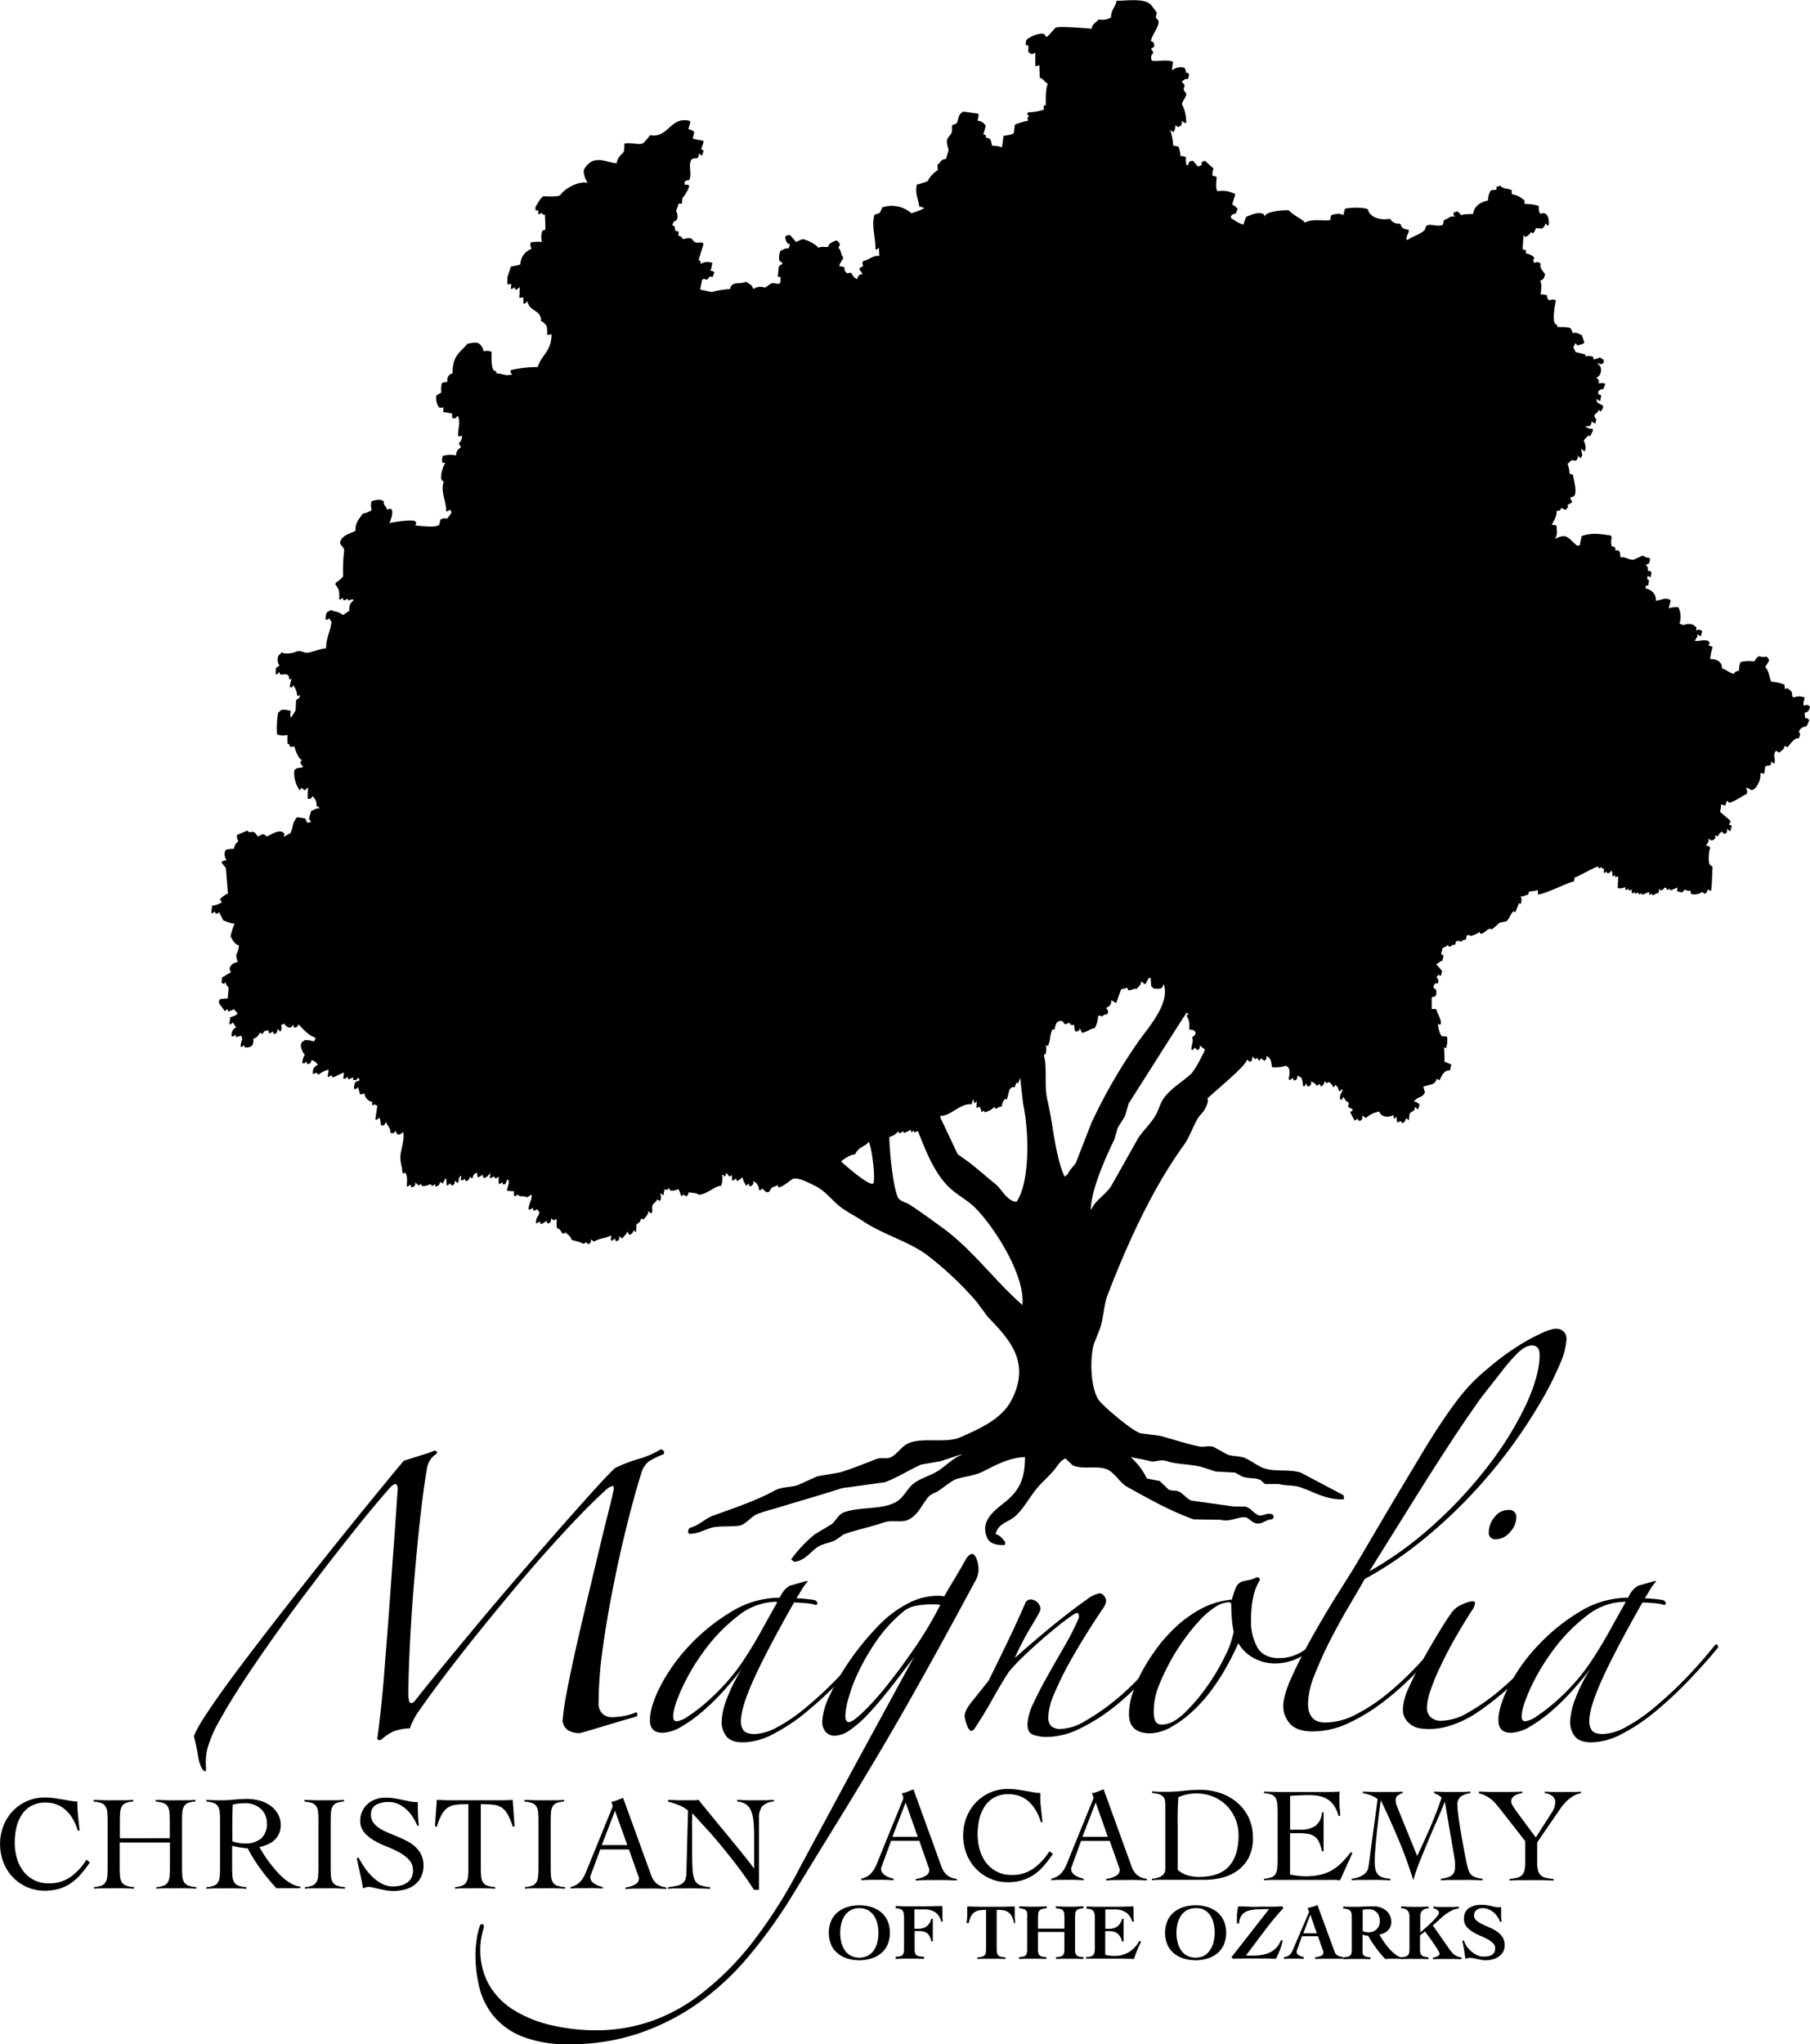<svg id="Logo_-_Tall" data-name="Logo - Tall" xmlns="http://www.w3.org/2000/svg" viewBox="0 0 452.52 510.86"><title>Logo - Tall - BW</title><path id="Tree_Symbol" data-name="Tree Symbol" d="M478.45,202.18l-0.12-1.35c0.93-.27,1-0.33,1.35-1.47a1,1,0,0,0-1.47-.25c-0.41-.6,0-1.18.12-2.09a3.44,3.44,0,0,0-2.7,0l-0.37-.25-0.12-1.11-0.49-.49c-0.64-.49-0.5-0.6-1.23-0.25l-0.12-1.11a10.46,10.46,0,0,0-3.32-.74c-0.59-1.63-.5-2.3-1.23-3.32l-0.25-.49a6.38,6.38,0,0,0,1-1.6l-0.61-.86a3.77,3.77,0,0,1-2-.12,3.28,3.28,0,0,0-1.11,1.35,8.28,8.28,0,0,0-3.44.12,4.47,4.47,0,0,0-.37,2.21,1.42,1.42,0,0,0-1.35.74c-1.25-.28-1.93-1.1-2.95-1.35,0.1-1.79-1.49-2.37-2.95-2.33a13.46,13.46,0,0,1,.61-2.95,1.3,1.3,0,0,0-1-.37l0.25-.86-0.37-.37c-1.1-.39-2.12.13-3.32,0,0.27-.77.8-0.82,0.61-1.72l0.86,0.61,0.37-1.23a1,1,0,0,0-1.47-.25v-0.86a1.3,1.3,0,0,1-.61-0.49,3.1,3.1,0,0,0-2.58,0l-1-.37a5.56,5.56,0,0,0-.12-3.69l-0.12-.37a5,5,0,0,0-2.46.25l0.49-2c-1.2-.95-2.33-0.07-3.69.12a2.93,2.93,0,0,0-2.58-3.07v-0.74h0.61l0.25-1.23-0.49-.49,0.12-.74,0.74,0.37,0.25-1.11c-0.3-.45-0.23-0.45-1-0.49a1.19,1.19,0,0,0-.49-1.47l0.86-.37,0.25-1-0.12-.37a4,4,0,0,1-1.72-.61l-2.21,1c-1.11.25-2.39-.94-3.32-0.49-0.23-1.16.17-1.86-1.35-1.84,0-.6.18-0.53-0.25-0.86l-0.61-.12a4.87,4.87,0,0,1,0-2.33l-0.25-.37c-3.06-.48-4.77-0.69-7.25.12l-0.49,2.33-0.61.12c-2.24-1.77-2.53-3.35-5.53-1.72,0.77-1.94.27-1.47,0.37-3.32l-1.23-.25c0.57-1.11,1.23-1.87,1.23-3.44,0.79,0,.92-0.09,1.11-0.74l1.11,0.49,0.37-.37a0.68,0.68,0,0,0,.12-0.86l1.11-.61c-0.06-.61,0-0.48-0.37-0.74V147l0.37-.12c1.78,0,.31-4.62.25-5.53l-0.86-.25a6.78,6.78,0,0,0-.49-2.46l1.11-1c0.85,0.44,1.52.12,1.47-1.11l0.61,0.74,0.49-.74-0.25-1.6v-0.12l0.25,0.25,0.61,0.49c0.44-1.22.1-1.7-.25-2.83l1.11-1.11c0.32-.16,0-0.1.49,0.12l0.74-1.47-0.12-.37a2.68,2.68,0,0,1-1.47-.37h-0.25l0.25-.37c0.27-.06.08-0.1,0.25,0.12A1,1,0,0,0,425,128l1,0.61,0.25-1.11a2.1,2.1,0,0,1-.49-0.86c0.09-.59.82-0.69,1.11-1.47l0.49,0.37a2.21,2.21,0,0,0,.61-1.35c-0.54-.56-1-0.36-1.47-1-0.22-.2-0.13-0.25-0.12-0.86a1.68,1.68,0,0,0,.86.61l0.25-1.47-0.74-.25V120.5c0.57-.44.65-0.65,1.23-0.49l0.49-1.23-0.12-.25a4,4,0,0,0-1.6,0c0.38-.82,0-0.88-0.49-1.47,1.28-.23,1.7-2.86.37-3.32v-0.37a1.53,1.53,0,0,0,.86.37l0.61-.37v-0.74l-1-.61a3.26,3.26,0,0,1-1.6.49V111.9a3,3,0,0,0-2-.12v-0.49l-2.46-.61a2.62,2.62,0,0,0-.49-1c-0.06-.41.39-0.7,0.37-1.23l0.74,0.61c0.48-.36,1.06-0.11,1.6-0.74l-0.61-1.84c-0.87-.36-1.37-0.86-2.21-0.49l-0.61-1.23c-1-.47-2.45-0.22-3.32-0.37-0.13-.85-0.34-0.43-0.61-0.86-0.64-1,0-4.66.25-5.65V97.77a1.7,1.7,0,0,0-1.6,0,1.17,1.17,0,0,1-.61-1.23,3.3,3.3,0,0,0-1.6-.25c0.16-1.41.33-2.53-.12-3.44,0.88-.24,1-0.75,1.23-1.6-0.58-.88-1.42-1.54-1.11-2.58a1,1,0,0,0-1.47-.25c-0.51-.45-0.43-0.55-0.12-1.35a3.33,3.33,0,0,0-2.09-1V85.24L407.82,85l0.25-3.56,0.37,0.49a2.38,2.38,0,0,0,1.47-1.23l0.49,0.37a3.14,3.14,0,0,0,.74-1.35l1.47,0.12a1.45,1.45,0,0,0,.86-1.35l0.61,0.61,0.25-.12c0.26-1.27-.22-3.63-2-2.83L412.12,76a4,4,0,0,1-.25-1.84,12.09,12.09,0,0,0-3.56-.49V72.84a5.87,5.87,0,0,0-3.19-1.6v-1c-1.21-.53-2.1-0.23-2.83-1.11l-1,.25v0.74c-0.45.06-1,.09-1.35,0.12a4.08,4.08,0,0,0-.74,2.58c-1.69.32-3.55,1.3-3.69,3.32-1.2.19-2.14-.07-3.07,0.37a2,2,0,0,0-1.11-1,0.79,0.79,0,0,1-.61.25c-0.38.52-.13,0.71,0.25,1.11-1.4-.3-1.47.41-2.83,0.86l-0.25,1.11c-0.92.64-2.69-.12-3.69,0.12-0.83.21-.5,0.85-1,1.35-1,1-2.84,1.41-4.05,2.33h-0.37c0-1.35.5-1.19,0.61-2.46-0.9-.27-1.83-0.2-2-1.35l-0.37-.25a2.29,2.29,0,0,1-2.33-1.23c-1.62.46-5.08,0-5.53-2.33-1.27-.6-4.79-0.44-5.77-0.12l-0.37,1.6c-0.85-.61-2.16-0.31-3.07,0l-0.25,1.23c-2,.26-4.5-0.4-6.26.61-1.31-1.31-2.91-1.75-4.05-3.07-1.21-.13-5.8.27-6,1.47h-0.12l-0.12-.49c-1.66-.76-3.05.21-4.42,0.61l-0.74,2a11.38,11.38,0,0,1-2.95-1.6L334.86,77a1.1,1.1,0,0,1,1.23-.86l0.49-1.23a4.59,4.59,0,0,0-1.35-1.11L336,71.24a6.58,6.58,0,0,0-4.42-.74c-0.61-.69-0.31-2-0.25-3.56a1.85,1.85,0,0,0-1-.25,3,3,0,0,1,.25-1.84l-2.21-2a1,1,0,0,1-.61.25,0.71,0.71,0,0,0-.12.86l-1,.37-1.23-1.47c-0.74.11-1,.16-1.11,1L323.8,64a4.73,4.73,0,0,1-.12-2,2.63,2.63,0,0,0-1.35-.25,12.16,12.16,0,0,0-.49-2.33,2.62,2.62,0,0,0-1.35-.25,16.28,16.28,0,0,0-.74-3.93V55.15l0.74,0.61A2.43,2.43,0,0,0,321,54l0.74,0.49,0.61-.37a1.29,1.29,0,0,0,.25-1.23l0.86,0.61,0.25-.12a9.42,9.42,0,0,0-1-4.54c-0.15-.43.8-1.73,1-2.33s-0.61-.91-0.61-1.47,0.53-1-.12-1.47l-0.37-.49c0.82-.5.6-0.67,1.6-0.61l0.25-1.23a0.88,0.88,0,0,0-.86-0.37,1.33,1.33,0,0,0-.37-1.23,3.17,3.17,0,0,0-2.95.61h-0.12l0.25-2.09c-1.5-.74-4.81.13-5.28-0.37a1.47,1.47,0,0,1,.37-1.84,2,2,0,0,0-.61-1l0.86-.61c-0.07-.79-0.06-1.16-0.86-1.35,0.38-1.71,1.32-2.52,1.84-4.18,0.35-1.12-.39-1.33-0.61-1.72l0.25-1.23L315,24c-1.73-1.95-6.64-1-8.72-1.11-0.13,1.5-1.32,2.05-1.35,4.18a4.17,4.17,0,0,1-3.07.49c-0.58.68-1.85,1.36-1.72,2.33-1.09-.07-8.17-0.74-9.09-0.25l-2,2.21c-0.73.23-.4-0.39-0.86-0.61-1.07-.53-3.9.83-4.42,1.47-0.25.9-.39,1.42,0.49,1.35v1.72c0.47,0.17.25,0,.49,0.37a1.16,1.16,0,0,0,1.11-.25H286v3.32a2,2,0,0,0,1-.25l0.12,3.19c1,0.25,1.08,1,2,1.47-0.56,1.31-.53,3.58-0.49,5.4h-0.37a0.75,0.75,0,0,0,0,1,11.56,11.56,0,0,1-4.05.74l-0.25.49,0.49,0.49c-0.54.47-.46,0.4-0.25,1.11a18.69,18.69,0,0,0-3.32,1l-0.25,2.09c-0.48.51-1.77,0.51-2.58,0.74l-0.37,2.83a6.68,6.68,0,0,0-2.46-.37c-0.32-1-.14-2-1.6-2,0.07-.63.1-0.69-0.61-0.86l0.61-2.09a2.6,2.6,0,0,0-2.09-1.35,3.66,3.66,0,0,0,.25-1.72L268,50.61c-1.34.79-1,1.23-1.6,2.83a2.5,2.5,0,0,1-1.11.49c-0.29.54,0,1.41-.25,2-0.13.34-.84,1.1-1,1.47-0.42,1.09.29,2.22,0.25,2.95l-0.61,2.09A1.72,1.72,0,0,0,262,63.63c-0.65-.08-0.43.82-0.37,1.6A6.84,6.84,0,0,0,259.07,68a27.33,27.33,0,0,1-2.7.86c-0.5,2.31.44,3.72,0.61,5.53a1.44,1.44,0,0,1,1,.25l0.25,0.12A19.92,19.92,0,0,1,255,76a7.47,7.47,0,0,0-7.25-1.47l-0.61,1.35a6.87,6.87,0,0,1-1.35.49c-0.81,2.65.27,5.66,0.25,8.6l0.12,0.12a1.24,1.24,0,0,0,.74-0.49L247,86.72c-1.27-.4-2.65,1-4.05,1.23a1,1,0,0,0,0,1.11,0.88,0.88,0,0,1-.74.49L242,90l0.86,1.23a1.24,1.24,0,0,0-1.35,1.23c-0.93-.26-1-0.78-1.6-1.6l-1,.12a1.5,1.5,0,0,1-.61-1.47A2.62,2.62,0,0,0,237,89.3c0.14-1,.64-1.3,1-2.21-0.58-.61-0.55-1.94-1.23-2.46a1.54,1.54,0,0,1,.37-0.61,1.34,1.34,0,0,0-1-1.23c-0.65.38-2,.75-1.84,1.6-1.06.16-1.63-.17-2.58,0.25-0.42-.82-2.62-1.9-3.56-2.09-0.72-.18-1.22.41-2,0.61l-1.47-1.72a1.9,1.9,0,0,0-1.23.37c0.1,1.06.3,1.72,1.23,2l-0.37,1c-0.94-.14-1.3.3-2.09,0.61l-0.25,1c-0.1,1.08-.16,1.66.74,1.84v0.49a1.52,1.52,0,0,0-.86.61l-0.25,2.46L222.34,92l-0.12,1.47c-1,.47-1.28-0.31-2.33.12l-1.47,1a3.2,3.2,0,0,0-2.95.37c-0.15-1-1.14-1.42-1.84-1.84-1.28.68-2.89-.1-3.81,1.23l-0.12.61a19,19,0,0,0-4.54.74l-2.95-.61,0.49-2.46c0.63-.36.45-0.21,1.23,0l0.61-.74c0.52-.18.22-0.14,0.74,0.12l0.49-1.23a1.17,1.17,0,0,0-1-.37,9.87,9.87,0,0,0,.49-2,3.34,3.34,0,0,0-2.95.25c0-.72,0-0.73-0.49-1l1.23-3.93-0.25-.37c-0.9-.14-1.27.2-2.09-0.25L200,82.3c-0.68-.3-1.94.25-2.09,0.12-0.49-.41-0.16-0.63-1.11-0.74V80.58l-0.86-.25c0-.84,0-1.13-0.74-1.35l0.49-1c1.08,0.12,1-1.85.49-2.58a12.71,12.71,0,0,0,.61-1.72,0.94,0.94,0,0,1,.86,0l0.12-1.47a9.53,9.53,0,0,0,1.72-2.95l-0.25-.37h-0.86l-0.12-.61a1.06,1.06,0,0,1,1.11-.49c0.92-1.12-.1-3.37.49-4.91,0.37-.64.68-0.59,1.6-0.61a1.15,1.15,0,0,0,.37-1.23l0.86,0.61,0.37-1.23a0.81,0.81,0,0,0-.61-0.37l0.61-1.84-0.12-.37a14.92,14.92,0,0,1-2.58-.49l0.37-1.6a2.13,2.13,0,0,0-1.47-.74l0.49-1.72-0.12-.37c-4.95-1.22-5.31,4.43-9.95,3.56a12.07,12.07,0,0,1-1.72,2c-0.74.56-3.32-.25-4.67,0.12-0.09.37,0,1.55-.12,1.84-0.3.8-1.57,1.28-1.84,3.07-2.25-.15-3.56-1.25-5.9-0.61a4.87,4.87,0,0,0-2.33,2.33,5.49,5.49,0,0,0,1,3.19c-2.26-.57-5.82,1.42-6.88,3.07-0.47.49-4.15,0.28-4.18,0.25-0.81.45-1.43,1.79-2,2.7V75.3h0.74l-0.12.61,0.25,0.37,0.74-.37a0.7,0.7,0,0,0,.74.49c0.05,1.37.13,2.13,0.12,3.69l-0.74.25a4.67,4.67,0,0,0-.12,2.83,11.37,11.37,0,0,0-2.83.12,2.33,2.33,0,0,0,.25,1.6,4.31,4.31,0,0,0-2.83,3.93,14.77,14.77,0,0,1-2.33.49L154,92v1.72a1.27,1.27,0,0,0,1-.12l-0.12,1.23L155,94.95a1.24,1.24,0,0,0,.74-0.49L156,95.07h0.37l0.74-.61L157,97.16l1-.12v1.47l0.37,0.12L159,98c0.65,2.78,3.48,2,3.44,5a1.55,1.55,0,0,1,1,.74c0.57,0.34.55,1.66,0.49,2.58a1.45,1.45,0,0,0,1.11-.12c0,4.46-2.49,5.09-3.44,8.23a31.19,31.19,0,0,0-6.63.74c-0.37.53-.1,0.66,0.25,1.11-1.73.48-2-.14-3.93-0.25-0.17-1-.34-0.35-0.74-0.86-0.55-.71-0.5-3-0.49-4.54a3,3,0,0,0-2-.12,3,3,0,0,0-1.23-2c-0.65-.37-2.36,0-2.83.12-1.69,2.13-3.77,2.86-3.68,7.37-1,.34-1.38.8-1.35,2.21a2.13,2.13,0,0,0-1.35.25,6.7,6.7,0,0,0-.12,2.33l-1.23.74a4.15,4.15,0,0,0,.61,2.95,1.27,1.27,0,0,0,1.11,0v1.23a13.48,13.48,0,0,1,2.21.37v1.11c0.76,0.11.93,0.16,1.23-.49h0.25c0.63,1.73,0,2.78,0,5a1.27,1.27,0,0,0,1-.12c-0.07,1.15-.29,1.49-0.86,1.84l0.61,1.11a2,2,0,0,0-1.23,2,7,7,0,0,0-3.32.12,2.9,2.9,0,0,0-.12,1.72h0.74a7.94,7.94,0,0,0-1,2.83c-0.09,1-.14,1.58.61,1.84-0.88,2.55.61,4.83,0.61,7.37l0.12,0.12a1.24,1.24,0,0,0,.74-0.49,3.08,3.08,0,0,0,.49.61,5.17,5.17,0,0,1-1.23,1.72,1.53,1.53,0,0,0-1.6.25L137,153.79c-0.56.89-4.27,0.37-6,.25l0.25-.74-0.37-.37c-1-.4-4.69.15-6.39,0.49,0.54-.91,1.62-4.54-0.61-3.32-0.18-1.11-.89-1-0.74-2-0.68-.82-2.21-0.42-3.07-0.12a4,4,0,0,0,0,2.21,5.33,5.33,0,0,1-2.21.86c-0.85,1.35-1.88,2.12-1.84,4.3-1,.63-3,0.94-3.69,2.46-0.55,1.14,1,1.51.86,2.58a42.21,42.21,0,0,0-.25,6.39,7.82,7.82,0,0,1-1.72,1.47l-0.25.49c1.12,1.45,1,1.58,1,3.69l0.12,0.12a1.24,1.24,0,0,0,.74-0.49L113,172.7c0.65,0,.6,0,0.86-0.37,0.29,0.14.21-.1,0.37,0.49l1-.37,0.37,0.25c-0.82.75-1.17,1-1.11,2.7-0.73.27-.8,0.65-1.6,1-1.49-1.12-1.65-.64-2.95-1.23l-1,.49a3.37,3.37,0,0,0-.37,1.84l0.37,0.12,0.49-.37,0.61,0.86c-0.28,2.36-1.36,4.06-1.35,6.63-1.75.08-3.35,1-4.79,1.11-0.66,0-1.66-.6-2.46-0.37a6.15,6.15,0,0,1-3.32.49l-0.49-.25-0.86.86a2.6,2.6,0,0,0,.25,2.46l-0.86.61-0.12,1.47,0.37,0.12,0.61-.61,0.12,0.61c1,0.21,2.25-.67,2.33,1.23a0.87,0.87,0,0,0,.61-0.12,11.3,11.3,0,0,0-.49,2c0.52,0.23.58,0.24,0.86-.37a4.32,4.32,0,0,1,1,2.58c0.43,0.06.31,0.16,0.61-.12h0.12c-0.16,1.11-.67.66-1,1.35l-0.12,2.46L100,201.94H99.88a1.63,1.63,0,0,1,0-1.35l-0.12-.25a7.2,7.2,0,0,0-2.21-.25l-0.86.74a21.83,21.83,0,0,0-.25,5.4,3.86,3.86,0,0,0,2.58.12v2.09c0.35,0.47.51-.08,0.61,0.86a1.45,1.45,0,0,0,1.11-.12c0.27,1,.94,3,1.84,3.44l-0.37.74,0.74,1c-0.81.43-1.51,0-2.21,0.86a7.47,7.47,0,0,0,1.35,5l0.49-.61,0.74,0.61,0.86-.74-0.12,2.83c0.72,0.08.82,0.14,1.11-.49l0.25-.12c0.57,1,.92.92,0.86,2.46,0.5,0.21.53,0.07,0.74,0.61-0.86-.15-1.28.36-2.09,0.61l-0.49,1.84c0.12,0.45,0,.25.25,0.49l0.25,0.37-0.86.25a1.42,1.42,0,0,1-.49-1,10.78,10.78,0,0,0-2.21-.37c-1.41,1.9-.72,2.08-1.6,3.93l-1.72,1,0.25-.74c-1-1.6-3.4.17-4.42,0.61l-0.49-.37c-0.51-.47-1,0-1.72.37-0.31-.21-0.6-0.86-0.86-1-1.06-.51-1.12.36-1.84-0.49l-2.58,1.11a2.56,2.56,0,0,0,.37,1.6,2.33,2.33,0,0,0-1.11,1.84,10.59,10.59,0,0,0-2,.25l-0.25.37a2.69,2.69,0,0,0,.37,2.21l-1,.25-0.25.37,1.11,1.35L84.15,246a5.36,5.36,0,0,0-2,1.47l0.49,0.74a7.24,7.24,0,0,1-2.46.86L80,250.83l0.12,0.12a1.24,1.24,0,0,0,.74-0.49l0.25,0.61a1.62,1.62,0,0,0,.86-0.37l1,2a11.43,11.43,0,0,0,2.83.86,17,17,0,0,0-1,3.19c0.5,0.72,1,2,2.09,2.21a5.18,5.18,0,0,1-.61,2.21,3.35,3.35,0,0,0,.37,2c-0.79-.11-2.89,1.08-1.72,2.46L82.68,267l-0.12,1.35,0.61,0.25,0.37-.49c0.08,0.87.63,1,.74,1.47s-0.23,1.83-.12,2.58c-0.21.06-1.64,0.19-2,.25a1.26,1.26,0,0,0-.25,1l1.47,2L84,274.9l0.25,0.61,1.47-.61a2,2,0,0,0,.74.86v0.37a3.42,3.42,0,0,1-1.72.74l-0.25,1.72,0.12,0.12a1.24,1.24,0,0,0,.74-0.49l0.86,1.23a2,2,0,0,0-1.11,2.21l0.12,0.12a1.24,1.24,0,0,0,.74-0.49l0.25,0.61,1.23-.37,0.25,0.61c0.09,0.26-.35,1-0.37,2.09l0.12,0.12a0.6,0.6,0,0,0,.61-0.49l0.37,0.61c1.67,0.07,2.19-.49,2.09-2.21A2,2,0,0,0,92,280.92c0.58-.13.21-0.13,0.74,0.25l0.49-.74a5,5,0,0,1,1-.25L94.47,281l0.74-.37,0.12-.25,0.25,0.74,0.61-.12a1.29,1.29,0,0,0,.25-1.23l0.25,0.25,0.61,0.49a2.18,2.18,0,0,0,.12-1.72c0.61-.06.48,0,0.74-0.37a1.94,1.94,0,0,0,1.47,1.11,1,1,0,0,0,.74-0.74l0.37,0.74a0.94,0.94,0,0,0,1-.86c1.62,1.6,2.39,2.66,4.18,3.32l0.12,0.25-0.37.74a8.76,8.76,0,0,0-2.33-.37,0.64,0.64,0,0,1-.61.37l-0.37.86a4.16,4.16,0,0,0,1,2.46,4.24,4.24,0,0,0-.61,2.09c0.61,0.13.56,0,1-.37l0.25,0.61a0.93,0.93,0,0,0,1-1,2.18,2.18,0,0,1,1.6,1.23A1.85,1.85,0,0,0,105.4,291l0.12,0.12,0.74-.37a1.14,1.14,0,0,0,.61.49,5.79,5.79,0,0,1,2.09-1.11l0.12-.12,0.25,0.12-0.25,1.6,0.12,0.12a1.24,1.24,0,0,0,.74-0.49,1,1,0,0,0,.61.61,19,19,0,0,1,2.58-1.23L113,292.22l0.25,0.12a1.64,1.64,0,0,0,.61-0.37l0.12-.25,0.25,0.74,1.23-.49v0.61c0.72,0.08.82,0.14,1.11-.49,0.48,0.22.34,0.06,0.49,0.61l-1,.37a3.13,3.13,0,0,0-.37,1.72l0.25,0.12a1.64,1.64,0,0,0,.61-0.37l0.12-.25,0.49,1.84a1.16,1.16,0,0,0,1.11-.25,2.42,2.42,0,0,0,2,2.21l-0.12.74a0.91,0.91,0,0,0,.74-0.12l0.61,0.37L121,302.42l0.25,0.12a1.64,1.64,0,0,0,.61-0.37l0.12-.25a4.8,4.8,0,0,1,.37,2c0.81,0.09,1,0,1.23-.74h0.12c0.4,1.1,1.09,1.24,1.11,2.7,0.76,0.09.94,0.05,1.23-.61l0.49,1a1.77,1.77,0,0,0,1.35-.61H128c0.25,1.69-.31,3.43-0.61,5-0.44,2.36.38,3.4,0.37,5.16,0.53,0.16.22,0.31,0.61-.12,0.78,0.92.54,2.17,0.49,3.44l0.12,0.12,0.86-.49,0.12,0.61h0.37a0.94,0.94,0,0,0,.61-1.23l0.61,0.61c0.5,0.33.47,0.14,0.86-.25l0.25,0.61a3.9,3.9,0,0,0,2.09-.49l0.49,0.49,0.61-.49,0.25,0.61a1.28,1.28,0,0,0,1.11-1.23l0.61,0.49,0.61-1.11,0.25-.25a10.5,10.5,0,0,1,.12,1.72l0.37,0.12,0.49-.61a0.86,0.86,0,0,0,.61.61,0.92,0.92,0,0,0,.49-1.23l0.86,0.61c0.41-.86.07-1.45,0.86-1.84l-0.12,1.11c0.61,0.13.56,0,1-.37,0.15,0.55,0,.4.49,0.61a1.24,1.24,0,0,0,.74-1.11l0.61,0.49,0.49-1.11,0.74-.37,0.12,1.11a1.33,1.33,0,0,0,1.11-.61,1.23,1.23,0,0,1,.37.86c1-.18,1.13-0.72,1.72-1.23L149.62,317l0.12,0.12a1.28,1.28,0,0,0,.86-0.49c0.46,0.77.59,0.61,1.23,0.12v1.72l0.37,0.12,0.49-.49,0.25,0.61,0.61-.12,0.37-1,0.25-.12c0.51,1-.17,1.56-0.25,2.83l1.72,0.12v1L156,321.7l0.49-.49c0.82,0.83,1.57.17,2.46,0.74l1.11-.74c0.15,1.49-.69,2.08-0.74,3.68l0.12,0.12a1.28,1.28,0,0,0,.86-0.49l0.25,0.74a1.23,1.23,0,0,0,.86-0.37l0.61,0.74c-0.16,1.22-.84,1-0.86,2.7l0.12,0.12,0.86-.49,0.12,0.61h0.37l1-.61,0.12-.25,0.25,0.74,0.61-.12a1.29,1.29,0,0,0,.25-1.23l0.25,0.25c0.81,0.51.31,0.27,1.23,0-0.12,3.81.27,1.26,1.35,3.56,0.48,0.09.47,0.21,0.74-.25,0.56,0.47,1.45,1,1.6,1.84,0.91,0.44,1.83.37,2.83,1a1.12,1.12,0,0,0,.86-0.37,1.14,1.14,0,0,0,.61.49,0.92,0.92,0,0,0,.49-1.23l0.86,0.61c1.56-1,2.81-.7,4.3-1.6l-0.12,1.23,0.25,0.12a1.64,1.64,0,0,0,.61-0.37l0.12-.25,0.25,0.74,0.61-.12a1.11,1.11,0,0,0,.25-1.11l0.86,0.61c0.38-.82,1-1,1.23-1.84l0.37,0.86a1.17,1.17,0,0,0,1.11-1.11l0.61,0.49a10.26,10.26,0,0,0,.12-1.84c0.5-.66.93-0.38,1.11-1.47a0.82,0.82,0,0,1,.74.12c0.46-.71,1.22-1.24,1.11-2.09l0.74,0.61c0.6-.7,0-1.2.37-2.09,0.24-.67.91-0.62,1.11-1.47l0.61,0.37,0.25-.12a2.62,2.62,0,0,0-.12-1.84l0.86,0.61,0.25-1.47c0.57,0,.76.25,1.11-0.37l0.37,0.61a3,3,0,0,0,2-.37,10.9,10.9,0,0,1,.74,1.84l0.61-.49a1.14,1.14,0,0,0,.61.49,1.13,1.13,0,0,0,.61-1c0.6,0.13,2.31.15,2.46,0.61,2.21-.09,4.19-2.33,5.65-2.21a5.24,5.24,0,0,0,.25-2.7l0.25-.12,0.25,0.49c0.45-.23.41-0.29,0.49-0.86h0.12l0.74,0.86,0.61-.37v1.23l0.25,0.12a1.64,1.64,0,0,0,.61-0.37l0.12-.25,0.25,0.74a2.65,2.65,0,0,0,1.35-1,8.22,8.22,0,0,0,1,2.21l0.61-.61,0.12,0.61,0.25,0.12a1,1,0,0,0,.74-1.35,2.54,2.54,0,0,1,1.47,2.21l0.12,0.12a0.6,0.6,0,0,0,.61-0.49l1.11,1,0.74-.12a3.6,3.6,0,0,1,.61-1c0.14-.15,1-0.36,1.47-0.74l0.12,0.61c1.05,0.08,2.64-1.5,3.68-2.09,1.52-.46,4.12,1.06,5.28,1.6,2.9,1.34,4.31,3.62,6.63,5.4,1.71,1.32,3.91,2.38,5.65,3.56,5,3.35,11.06,4.9,15.85,8.35a83.33,83.33,0,0,1,12.53,11.79l2.83,3.81c5.1,5.3,11,11.26,5.77,21-2.43,4.52-7.94,7-12.77,9.09-3.48,1.5-9.49-.08-12.9,1.47-1.78.81-2.87,2.85-4.54,3.56-1,.41-2.32-0.07-3.44.37-2.84,1.1-6,2.38-9,3.32l-5.77,1-4.91,2.21c-2,.6-4.07.41-5.77,1.35-4.62,2.54-10.15,4.36-15.35,6.26-2.16.79-3.55,2.51-5.9,3.07a1.59,1.59,0,0,0-.37,1.11l0.25,0.37c2.45,0,3.82-1.08,5.9-1.6,1.79-.44,6.1-0.06,7.25-0.61,1.39-.67,2.49-2.12,3.81-2.7a38.49,38.49,0,0,1,4.3-1.35c6.09-1.87,11.15-3.28,17-5.16l10.69-1.47c3.15-1.18,6-3.07,9.09-4.42l4.91-.86,5.16-1.72v0.12c-2,.84-3.79,2.6-5.53,3.81-2.1,1.46-4.58,1.91-6.51,3.44-1.65,1.31-2.4,3.46-4.3,4.54-3.48,2-8.92,1.16-13,2.58-1.37.47-2.08,2.07-3.07,2.95l-4.3,2.58a33.72,33.72,0,0,0-5.9,6.26l0.74,0.61c3-.26,4.32-3,6.51-4.05,1.43-.66,2.42-0.7,3.81-1.35l2.09-1.47c3.16-1.14,6.84-1.87,9.95-2.95,2.29-.8,4.58.26,6.51-0.86,2.47-1.44,3.08-3.75,4.91-5.77a7.62,7.62,0,0,1,1.84-1c1.38-.82,2.82-2.09,4.3-2.95,1.28-.74,4.94-1,7.12-2.09,3-1.46,6.49-3.55,10.69-3.69,0,5.49-1.44,8.36-4.91,11.18-2.46,2-6.79,4.86-4.3,9.46,0.62,1,2.37,1.44,4.18,1.35l0.12-.74c-0.71-.76-1.23-1.73-2.46-2,0.85-3,3.25-2.78,5.28-4.79s3.29-4.54,5.16-6.76c1.27-1.51,2.92-2.91,4.18-4.42,0.94-1.13,1.42-2.25,2.83-2.95l1.84,1.72c2.77,1.27,6.79-.25,9.21,1.35,1.66,1.09,2.77,3.14,4.42,4.05,5.28,2.91,10.5,5.92,16.58,8.11l6.88,0.12c2.08,0.71,5-1.17,6.51-.49,0.82,0.37,1.62,1.75,3.32,1.35,1.07-.25,1.59-0.92,2.95-1l0.37-.37v-0.61l-0.25-.12c-0.95-.83-2.54.44-3.44,0.12-1.3-.45-1.95-1.82-3.44-2.21h-2.83l-10.56-1.47c-1-.33-2-1.55-2.83-2.09s-1.72-.26-2.83-0.61l-2.33-2.21-3.19-.61A16.52,16.52,0,0,0,310,387v-0.12c1.33,0.3,3.54.63,4.79,1,1.1,0.31,2.49-.61,4.18,0,2.06,0.74,5,.65,8.35,1.35l3.81,1.23,4.79,0.25,1.84,1c1.62,0.61,3,.18,4.54.86l1.11,1h3.44c1.66,0.46,3.68.26,5.16,0.74,3.54,1.13,6.64,3.31,11.18,3.07l-0.12-1-10.69-5.65c-3.13-1-7,0-9.83-1.35-1.16-.55-2.77-1.65-3.93-2.21-1.48-.72-3.18-0.39-4.67-1l-3.32-1.84c-1.16-.47-2.38.11-3.56-0.12-3-.6-6.87-1.88-9.95-2.7l-4.79-.61c-2-.53-9-6.46-10.32-8.11-2.16-2.74-2.49-10.4-1.35-14.25l1.6-4.05c0.87-3,.9-5.79,1.84-8.23,5.14-13.32,11.23-26.56,19-37.34,1.57-2.17,2.27-4.69,3.69-7l1.35-1.6c0.3-.6,1.42-2.34.86-3.07,1.44-1.45,9.73-8.2,9.83-9.58l0.25-.12a1.14,1.14,0,0,0,.61.49h0.12a1.2,1.2,0,0,0,.37-1.35l0.86,0.74,0.37-.37L342,287.8l0.49-.61,0.74,0.61a0.92,0.92,0,0,0,.49-1.23c1.29,0.56,1.24,1.5,1.47,2.83a9,9,0,0,0,3.56-.37,0.67,0.67,0,0,0,.49.37c0.61,1.15.22,1.78,0.12,3.07l0.25,0.12a1.64,1.64,0,0,0,.61-0.37l0.12-.25,0.25,0.74,0.61-.12a1.11,1.11,0,0,0,.25-1.11,9.52,9.52,0,0,1,1.11.61,6.94,6.94,0,0,1,.37,2l0.37,0.12,0.37-.74,0.37,0.74,0.61-.12a1.1,1.1,0,0,0,.25-1.11,2.29,2.29,0,0,1,1.47,1.11l0.61-.49,0.49,0.61a1.53,1.53,0,0,0,.86-1.35l0.61,0.61,0.25-.37c0.77,0.18.91,0.68,1.35,1.35l0.49-.61a2.29,2.29,0,0,1,.86,1.47l0.25,0.12,0.49-.49,0.25,0.25a3.52,3.52,0,0,0-.74,2l0.12,0.25,0.37,0.12,0.37-.74c0.46,0.62.67,1.28,1.35,1.35l-0.12,1.23,1.11,0.49c-0.06.63-.26,0.41-0.61,0.74a19.25,19.25,0,0,0,1.11,2.09,1.57,1.57,0,0,0,.74-0.49l0.25,0.61,0.61-.12a1.15,1.15,0,0,0,.25-1.23l1,0.61a6.21,6.21,0,0,1,3.32-1.6c0.4,1.51,2.5,1.52,3.56.86v0.86c0.56-.11.36,0,0.61-0.37h0.12l0.12,1.23,0.12,0.12a1.29,1.29,0,0,0,.74-0.37l0.37,0.49H378a1.4,1.4,0,0,0,.61-1l0.25-.12,0.49,0.49c0.17-.47.11-1.26,0.25-1.6,0.36-.87,1.43-0.45,1.23-1.72,0.26,0.08,0-.07.25,0.12l0.61,0.49,0.37-1.23a2.1,2.1,0,0,0-1.35-.74v-0.12c1.1-1.31,2-.68,2.7-2.21L383,294.31c1.18-.61,3-0.27,3.32-2l0.74,0.37c0.65-1.41,1.22-2.54,2.58-2.46l0.37-1.47-1.72-.74a30.23,30.23,0,0,0-.12-3.56l0.49,0.25a5.64,5.64,0,0,0,.25-2.95l-1.35-.12a5.86,5.86,0,0,1-.86-3.07l0.49,0.25,0.25-.37c-0.07-1.31-.91-2.36-1.23-3.56H385.1V272a1.45,1.45,0,0,1,.86-0.25l0.25-.37c0.09-1,.15-1.5-0.61-1.72a1,1,0,0,1,.37-1.11c0.22-.35.09-0.09,0.49,0l0.25-.25a1.41,1.41,0,0,0-.49-1.47,0.61,0.61,0,0,0,.49-0.61l0.49,0.37,0.25-.12,0.25-1.11-1.47-1.72c0.87-.32.86-0.83,1.47-0.74l0.37-1.23a0.92,0.92,0,0,0-.61-0.49l0.37-1.6a2.72,2.72,0,0,0,1.35-.74l0.25,0.49c0.9-.25.74-0.64,1.47-0.49a1.85,1.85,0,0,0,.25-1c0.57,0.19.39,0.27,0.74-.25l0.25,0.49c0.9-.25.74-0.64,1.47-0.49l0.25-1.11,0.61-.12c0.22,0,.06,0,0.25.25a5.25,5.25,0,0,0,2.33-1l0.25,0.49c1.22-.26,1.18-0.86,2.21-1.23,0.39-.26.07-0.05,0.61,0.12a20.37,20.37,0,0,0,1.84-1.6c0.39-.28,1.48-0.26,1.84-0.49,0.64-.4,1-1.77,1.72-2.46L406,250.7l0.86-2.09c0.22-.35.09-0.09,0.49,0a2.73,2.73,0,0,0,0-2c1,0.35,1.08-.38,1.84-0.25l0.25-.86a8.26,8.26,0,0,0,2.21-.37v1.11c2-.1,8.15-3.36,9-3.19l0.25-1.11c0.44,0.12,4.29-2.33,5.9-2.7v0.49c0.56-.11.36,0,0.61-0.37,0.38,0.44.16,0.36,0.74,0.37v1.11c0.56-.11.36,0,0.61-0.37l0.25,0.49a1.11,1.11,0,0,0,1-.74,2.23,2.23,0,0,1,.25,1.47c0.56-.11.36,0,0.61-0.37l0.12,0.61,0.74-.25-0.12,2.95a2.3,2.3,0,0,0,1.84-.25l0.12,0.74c0.56-.11.36,0,0.61-0.37l0.25,0.49a0.64,0.64,0,0,0,.61-0.37l0.12,1.11c0.56-.11.36,0,0.61-0.37l0.25,0.49,0.74-.37,0.12,0.49c0.56-.11.36,0,0.61-0.37l0.25,0.49,1.72-.74v0.74c0.56-.11.36,0,0.61-0.37l0.25,0.49c0.9-.25.74-0.64,1.47-0.49l0.25-1.23,0.25,0.49a1.11,1.11,0,0,0,1-.74c0.52,0.3.46-.05,0.61,0.61,0.56-.11.36,0,0.61-0.37l0.25,0.49a7.86,7.86,0,0,0,1.72-.74v1l1.23,0.25,0.74-.74a1.28,1.28,0,0,0,1.35.25l0.12,0.86a3.31,3.31,0,0,0,2.83-.49l0.61,0.49a1.35,1.35,0,0,0,.74-1.11l0.86,0.37c0.26-2.19.21-3.78,0.37-6l-0.74-.61c-0.36-.56-0.27-3,0.12-4.18-0.3-.45-0.23-0.45-1-0.49,0.34-.79.87-1,0.49-1.84l0.74,0.49a0.94,0.94,0,0,0,.74-0.25c0.46-.31.35-0.4,0.25-1l0.74,0.25a2.06,2.06,0,0,1,1.11-1.23l0.25,0.61,0.61-.12a1.15,1.15,0,0,0,.25-1.23l0.37,0.37,0.49,0.37,0.37-1.47-0.74-.25a1.26,1.26,0,0,0,.37-1l-2.58-2.21a4.9,4.9,0,0,0,.25-1.84,3.45,3.45,0,0,0,1.11.25l0.37-1.11c0.3,0.1.27,0,.49,0.49,1.85-.5,3.15-1.66,4.42-2.21a1.14,1.14,0,0,0-.12-1.35l0.25-.25,1.11,0.61c1.39-.1,2.43-3,2.21-3.93l0.12-.37,0.86,0.25,0.25-1.84a2,2,0,0,1,1.23-.25A1.59,1.59,0,0,0,470,213l0.74,0.61c0.47-1.32-.47-2.11.37-3.19,0.25-.15.32,0.14,0.86,0.37,0.48-.48,1.28-0.7,1.35-1.72l0.74,0.37c0.77-.85,1.74-2.45,2.83-2.21,0.25-.63.49-1.22,0-1.6a1.88,1.88,0,0,1,1.84-1.35,5.46,5.46,0,0,0,.74-1.6A1,1,0,0,0,478.45,202.18Zm-233,116.32c-1,.65-7-4.58-8-5.53,0.49-.47,2.43-1.87,3.44-1.72,1.13-2.23,2.58-1.88,3.44-3.19C245.07,308.95,246.2,317.87,245.43,318.51Zm37.34,30.34c-7-6.08-12.54-13.94-20.14-19.41-2.71-1.95-5.46-4-8.23-5.77-0.82-.51-2.23-0.75-2.7-1.6-1.24-2.23-2.21-11.74-2.21-15.23a3.43,3.43,0,0,0,2.21-1.47l0.12,0.49a1.2,1.2,0,0,0,1.11-.49l0.25,0.49,1.6-.74h0.12v0.49c0.56-.11.36,0,0.61-0.37l0.25,0.49,0.86-.37c2,5.06,4,10.17,7.49,13.76,1.79,1.85,4.18,3.09,6.14,4.79C274.55,327.65,283.53,340.78,282.78,348.85Zm-1.47-25.8-0.74-.12c-2-.72-3-3-4.54-4.3-2.15-1.74-4.28-3.62-6.39-5.28l-3.07-2.21-4.3-9.09v-0.49c2.22,0.3,5.29-3.36,7.74-2.83a1.85,1.85,0,0,0,.25-1l0.37-.12v0.74c0.56-.11.36,0,0.61-0.37h0.12l-0.12,1.6c0.56-.11.36,0,0.61-0.37a1.62,1.62,0,0,1,.61,1.35c0.56-.11.36,0,0.61-0.37l0.25,0.49a4.81,4.81,0,0,0,2.46-1.35l0.25,0.49c0.9-.25.74-0.64,1.47-0.49,0.32-.73.23-1.41,0.86-1.84,0.22-.35.09-0.09,0.49,0,0.54-1.23.39-3.43,2-3.07l0.37-1c0.22-.35.09-0.09,0.49,0l0.49-1.35,0.74,6.51C284.44,305.4,284.72,318.07,281.3,323.05Zm14.86-9.83c-0.56,1-1.53,1.67-2,2.83l-0.86.74c-2.39-5.27-2.83-13-4.3-19.16-0.86-3.59,0-8-.86-11.06,0.15-.5-0.05-0.26.37-0.37a4.71,4.71,0,0,0,.12-2.33l0.49,0.25c0.73-1.46.4-2.6,1.11-4.05,0.22-.35.09-0.09,0.49,0,0.36-.84.22-1.74,1.11-2.09a0.88,0.88,0,0,1,1.35.61,1.21,1.21,0,0,0,1.23-.37c0.27,0.45.72,1,1.23,0.49l0.25,1.72c0.81,0.09,1,0,1.23-.74l0.49,1.11c1.36-.09,2.05-1.08,3.19-1.11a6.13,6.13,0,0,0,.86-3.07l0.49-.12c0.22,0,.06,0,0.25.25,0.9-.25.74-0.64,1.47-0.49a1,1,0,0,0-.25-1.6c0.81-.5,1.35-0.6,1.35-2l1.23,0.74,1.23-3.44,1.6-.37,0.12,0.61c1.25,0,.93-0.42,2.21-0.37,0.44-.7,1-0.77,1.11-1.84l1,0.74,0.86-1.6h0.49l0.12,2,0.61,0.61a4.84,4.84,0,0,0,1.84,0,1.4,1.4,0,0,0,.61-1h0.12c1.57,4.9-4.11,11-6.26,14.13A132.92,132.92,0,0,0,300,303.4Zm28.74-22.11c-2.21,2-5,3.57-6.76,6-1,1.38-1.28,3-2.21,4.54-1.16,1.9-2.94,3.6-4.18,5.4l-6.76,12c-1.29,2.12-4.15,3.77-4.91,5.77l-0.25.12c0.24-5.37,3.9-13.31,5.9-17.44l0.86-2.95,1.84-2.95,0.86-3.07c4.83-7.55,9.59-15.16,14.49-22.72l0.74,0.37H324l-0.12.49c0.58,0.95.68,1.49,0.61,3.32,0.84,0.16,1-.1,1.6.74a1.17,1.17,0,0,1-.86,1.11c0.28,1.44,0,1.25-.25,2.95l0.12,0.25,0.25,0.12,0.49-.61,0.74,0.61a0.92,0.92,0,0,0,.49-1.23l1.35,1.11C327.87,286.34,325.86,290.23,324.91,291.11Z" transform="translate(-27.16 -22.71)"/><path d="M75.66,456.64q0.45-1.65,3.59-6.35t7.92-11.05q4.78-6.35,10.61-13.82t11.5-14.57q5.68-7.09,10.68-13.22t8.14-9.86q3.14-1,4.93-1.57a25.76,25.76,0,0,0,2.84-1c0.6,0.2.7,0.5,0.3,0.9a5.17,5.17,0,0,0-2.24,3.44q-0.6,3.44-1.2,8.22t-1.12,10.16q-0.53,5.38-1,11.05t-0.75,10.76q-0.3,5.08-.45,9.34t-0.15,6.8a5.94,5.94,0,0,0,.22,2,0.55,0.55,0,0,0,.6.45,1.62,1.62,0,0,0,.82-0.6q0.45-.52.9-1.12,1.64-2.09,5.38-6.65t8.51-10.31q4.78-5.75,10.16-12t10.31-11.88q4.93-5.6,8.89-10t5.9-6.2a37.66,37.66,0,0,1,5.83-2.24,22.35,22.35,0,0,0,5.53-2.39,0.93,0.93,0,0,1,.75.37,0.64,0.64,0,0,1,0,.82,22.7,22.7,0,0,0-3.66,1.79,5.54,5.54,0,0,0-1.87,2.84q-1.79,5.68-3.66,13.22t-3.44,15.46q-1.57,7.92-2.61,15.46a97.74,97.74,0,0,0-1,13.22,3.65,3.65,0,0,0,1,2.91,3.46,3.46,0,0,0,2.32.82,16.75,16.75,0,0,0,3-.3,13.07,13.07,0,0,0,3-.9,0.38,0.38,0,0,1,.37.37,0.72,0.72,0,0,1-.22.67l-3.51,1-4,1.2-3.73,1.12q-1.72.52-2.91,0.82a5.6,5.6,0,0,1-2.91-.67,3.31,3.31,0,0,1-1.42-2.46,69.15,69.15,0,0,1,1-6.87q0.9-4.78,2.24-10.76t2.91-12.55q1.57-6.57,2.91-12.17t2.32-9.49q1-3.88,1.12-4.63,0.6-2.24,0-2.17a4.24,4.24,0,0,0-1.79,1.12q-2.84,2.54-6.65,6.5t-8.07,8.74q-4.26,4.78-8.74,10.16t-8.81,10.76q-4.33,5.38-8.22,10.53t-6.87,9.49c-0.2.4-.45,0.87-0.75,1.42a9.14,9.14,0,0,0-.75,1.87,11.87,11.87,0,0,0-4.26.82,12.28,12.28,0,0,0-2.91,2c-0.6.2-.95,0.1-1-0.3q0.45-3.14,1-8.37t1-11.5q0.52-6.28,1-12.92t0.9-12.55q0.45-5.9.75-10.38t0.45-6.42q0-2.84-2.39,0-4.33,4.93-10.23,12.4T102,423q-6,8.07-11.28,15.83t-8.44,13.45A30.56,30.56,0,0,0,79,459.77a14.75,14.75,0,0,0-.37,4.18c0.1,1.09,0,1.57-.3,1.42a2.42,2.42,0,0,1-.9-1.12,9.94,9.94,0,0,1-.75-2.69Q76.41,459.77,75.66,456.64Z" transform="translate(-27.16 -22.71)"/><path d="M244.62,434.38q-3.44,4.18-7.54,8.44a98.41,98.41,0,0,1-8.29,7.69,46.07,46.07,0,0,1-8.29,5.53,16.84,16.84,0,0,1-7.54,2.09q-3,0-4.18-1.49a5.78,5.78,0,0,1-1.2-3.74,17.58,17.58,0,0,1,1.27-5.6,39.59,39.59,0,0,1,3.81-7.54q-1.94,2.54-4.48,5.38a56.43,56.43,0,0,1-5.23,5.15,36.21,36.21,0,0,1-5.38,3.88,9.77,9.77,0,0,1-4.78,1.57q-3.14,0-3.14-3.14,0-3.43,2.69-8.66a44.62,44.62,0,0,1,7.25-10.08A48.51,48.51,0,0,1,210,425.49a23.14,23.14,0,0,1,12.1-3.51,8.46,8.46,0,0,1,1.34-2.09,4.78,4.78,0,0,1,1.2-.9l4.18-1.2,0.3,0.15a9.67,9.67,0,0,0-1.42,1.87q-0.67,1.12-1.42,2.32,0.74,0,2.24.15t2.24,0.3a0.93,0.93,0,0,1,.75.75,0.4,0.4,0,0,1-.45.45,12.46,12.46,0,0,0-2.69-.45c-1.19-.1-2.09-0.15-2.69-0.15q-6.87,12.1-10.08,19.2t-3.21,10.53a3.63,3.63,0,0,0,.67,2.24q0.67,0.9,2.76.9a12.74,12.74,0,0,0,5.68-1.72,41.93,41.93,0,0,0,7-4.78,97.54,97.54,0,0,0,7.69-7.1,112.26,112.26,0,0,0,7.54-8.51q0.3-.45.6-0.22A0.79,0.79,0,0,1,244.62,434.38ZM221.31,423a15.64,15.64,0,0,0-9.71,3.59,42.64,42.64,0,0,0-8.22,8.44,53.43,53.43,0,0,0-5.75,9.64q-2.17,4.78-2.17,7c0,0.8.3,1.19,0.9,1.19a6.13,6.13,0,0,0,2.76-1.19,41.45,41.45,0,0,0,4.26-3.21,53.23,53.23,0,0,0,4.85-4.71A48.09,48.09,0,0,0,212.8,438q2.39-3.58,4.63-7.62t4-7.17Z" transform="translate(-27.16 -22.71)"/><path d="M271.8,415a5.49,5.49,0,0,1-.75,2.69q-7.47,13.89-13.44,24.57t-11.35,19.72q-5.38,9-10.61,17.48t-11.05,18a126.07,126.07,0,0,1-10.38,14.27,67.51,67.51,0,0,1-12.4,11.5A57.87,57.87,0,0,1,187,530.81a53.41,53.41,0,0,1-17.55,2.76,30.81,30.81,0,0,1-11.58-1.87,18,18,0,0,1-7.17-5,18.22,18.22,0,0,1-3.66-7.17,33.26,33.26,0,0,1-1-8.37,26.18,26.18,0,0,1,.3-3.81,16.3,16.3,0,0,1,.75-3.21,0.64,0.64,0,0,1,.6-0.6c0.3,0,.45.25,0.45,0.75q-0.3,1-.6,2.46a14.91,14.91,0,0,0-.3,3.06,17.51,17.51,0,0,0,2.24,9,18.22,18.22,0,0,0,6.2,6.27,31.07,31.07,0,0,0,9.34,3.74,50.06,50.06,0,0,0,11.5,1.27A42,42,0,0,0,189.42,528a43.85,43.85,0,0,0,12.92-6.95A71.88,71.88,0,0,0,215,508.47a121.17,121.17,0,0,0,12.17-19.12q3.88-7.17,8.22-15.24t8.37-15.46l7.25-13.3q3.21-5.9,4.71-8.59-3,4-5.83,7.62t-5.3,6.27a29.51,29.51,0,0,1-4.71,4.26,7.28,7.28,0,0,1-4,1.57,3,3,0,0,1-2.24-.9,3.88,3.88,0,0,1-.9-2.84,16.94,16.94,0,0,1,1.87-6.35,57.64,57.64,0,0,1,4.93-8.59,65.55,65.55,0,0,1,6.95-8.51,28.11,28.11,0,0,1,7.92-6,15.92,15.92,0,0,1,7.17-1.79,7.16,7.16,0,0,1,1.64.15q1.19-2.09,2.46-4.18t2.61-4.48q1-1.94,1.94-1.94,0.59,0,1.12,1.34A7,7,0,0,1,271.8,415Zm-9.56,8.81a4,4,0,0,0-1.2-.15h-1a20.21,20.21,0,0,0-4,.37,6.72,6.72,0,0,0-3.21,1.57,35.67,35.67,0,0,0-6.42,7,56.42,56.42,0,0,0-4.48,7.62,39.84,39.84,0,0,0-2.61,6.8,19.59,19.59,0,0,0-.82,4.41c0,1.1.3,1.64,0.9,1.64s1.79-.84,3.58-2.54a67.46,67.46,0,0,0,6-6.72q3.36-4.18,6.95-9.41A89.38,89.38,0,0,0,262.24,423.77Z" transform="translate(-27.16 -22.71)"/><path d="M318.56,435.57a81.46,81.46,0,0,1-6.2,7.54,56.3,56.3,0,0,1-7.47,6.8,46,46,0,0,1-8.07,4.93,18.67,18.67,0,0,1-8,1.94,9.9,9.9,0,0,1-3.29-.52q-1.5-.52-1.49-2.61a13.28,13.28,0,0,1,1.49-5.3q1.49-3.21,3.51-6.8t4.18-7.32a64.64,64.64,0,0,0,3.51-6.87,1.64,1.64,0,0,0,.08-1.27q-0.22-.52-1-0.07a45.46,45.46,0,0,0-3.88,2.84q-2.24,1.79-4.56,3.81t-4.48,4.11a44.87,44.87,0,0,0-3.51,3.73q-2.39,3.74-4.11,6.87t-4.26,7a1.76,1.76,0,0,1-.9.9c-0.5,0-.92-0.55-1.27-1.64a9.64,9.64,0,0,1-.52-2.09q0-1.34,1.87-3.66t4.11-5.15q2.39-4.78,4.93-10.08t4.33-9.49a1.47,1.47,0,0,1,1.34-.75,2.57,2.57,0,0,1,2.39,2.39q0,0.6-2.17,4.11a72,72,0,0,0-4.26,8.14q2.84-2.54,6.2-5.38t6.42-5.23q3.06-2.39,5.38-4a7.61,7.61,0,0,1,3.21-1.57,1.46,1.46,0,0,1,1.12.67,2.12,2.12,0,0,1,.52,1.27,4,4,0,0,1-.75,1.79q-1.65,2.39-4,6.13t-4.56,7.69a79,79,0,0,0-3.66,7.54,15.91,15.91,0,0,0-1.49,5.68,3.23,3.23,0,0,0,.75,2.46,3.51,3.51,0,0,0,2.39.67,12.6,12.6,0,0,0,6-1.94,54.77,54.77,0,0,0,7.1-4.85,60.88,60.88,0,0,0,6.95-6.5,50.45,50.45,0,0,0,5.38-6.87,0.68,0.68,0,0,1,.9-0.22Q319.3,434.68,318.56,435.57Z" transform="translate(-27.16 -22.71)"/><path d="M360.24,429.45a30.47,30.47,0,0,1-6.2,6.2,13.4,13.4,0,0,1-8.29,2.76,10.8,10.8,0,0,1-5-1.27,9.66,9.66,0,0,1-4-3.81q-1,2.39-2.69,5.45a52.36,52.36,0,0,1-3.88,6.12,38.26,38.26,0,0,1-5,5.6,27.7,27.7,0,0,1-5.9,4.18,11.6,11.6,0,0,1-4.48,1.2q-5.38,0-5.38-4.78a17,17,0,0,1,1-5.53,34,34,0,0,1,2.46-5.53A51.21,51.21,0,0,1,316.1,435a31.58,31.58,0,0,1,3.21-3.88,31.19,31.19,0,0,1,7.17-5.83,20.72,20.72,0,0,1,8.67-2.84,24.56,24.56,0,0,1,.9-2.76,2.74,2.74,0,0,1,2.09-1.87l1.49-.3a5.22,5.22,0,0,0,1.34-.45,0.84,0.84,0,0,1,.9-0.08c0.3,0.15.35,0.42,0.15,0.82a12.45,12.45,0,0,0-1.57,4.18,27.36,27.36,0,0,0-.52,5.53,13.49,13.49,0,0,0,1.57,6.87q1.57,2.69,5.45,2.69a10.87,10.87,0,0,0,7-2.54,27.25,27.25,0,0,0,5.23-5.53,0.66,0.66,0,0,1,1-.45C360.61,428.75,360.64,429.05,360.24,429.45Zm-24.65,1a23.07,23.07,0,0,1-.45-3.14q-0.15-1.79-.15-3.44a0.6,0.6,0,0,0-.6-0.75A6.51,6.51,0,0,0,331,424.3a19,19,0,0,0-3.58,3,46.36,46.36,0,0,0-3.58,4.26,52.72,52.72,0,0,0-3.29,4.93,55.22,55.22,0,0,0-3.51,7.1,17,17,0,0,0-1.42,7.25,5,5,0,0,0,.37,1.94,1.65,1.65,0,0,0,1.72.9q2.54,0,5.53-2.84a44.61,44.61,0,0,0,5.68-6.65,53.75,53.75,0,0,0,4.56-7.69A22.88,22.88,0,0,0,335.59,430.5Z" transform="translate(-27.16 -22.71)"/><path d="M418.8,357.45a18.09,18.09,0,0,1-1.64,6.12,78.52,78.52,0,0,1-4.71,9.34A130,130,0,0,1,405,384.26a126.86,126.86,0,0,1-10,12,123.42,123.42,0,0,1-12.32,11.43,96.06,96.06,0,0,1-14.34,9.64q-1.34,2.39-3.73,6.42t-4.71,8.52a96.83,96.83,0,0,0-4,8.81,20.62,20.62,0,0,0-1.72,7.32q0,4.78,4.33,4.78a16.86,16.86,0,0,0,7.77-2.09,44.62,44.62,0,0,0,7.69-5.08,76,76,0,0,0,6.87-6.35q3.21-3.36,5.45-6.05,1-1,1.2-.52a1.16,1.16,0,0,1-.45,1.12q-2.69,3.29-6.35,7a72.39,72.39,0,0,1-7.77,6.87,46.6,46.6,0,0,1-8.59,5.23,21,21,0,0,1-9,2.09q-3.89,0-5.6-1.87A6.48,6.48,0,0,1,348,449q0-2.69,2.32-7.69t5.45-10.53q3.14-5.53,6.27-10.46t4.63-7.47l5.3-9q2.76-4.71,5.45-9.19l5.15-8.59q2.47-4.11,4.56-7.25,2.54-3.88,5.23-7.32a44.73,44.73,0,0,1,6.87-6.87,61.49,61.49,0,0,1,10.46-7.32q4.78-2.54,6.42-2.54a2.8,2.8,0,0,1,1.94.67A2.58,2.58,0,0,1,418.8,357.45Zm-6.72,3.88q0-2.39-1.94-2.39a3.72,3.72,0,0,0-1.64.45,10.12,10.12,0,0,0-2.32,1.87,48.2,48.2,0,0,0-3.44,4q-2,2.54-5.15,6.57-1.2,1.65-3.36,4.78t-5.53,8.29q-3.36,5.15-8.07,12.7L369.5,415.41a90.28,90.28,0,0,0,16.81-12.32,109.08,109.08,0,0,0,13.52-14.86,82.62,82.62,0,0,0,9-14.79Q412.07,366.26,412.08,361.33Z" transform="translate(-27.16 -22.71)"/><path d="M413,435.28a67.93,67.93,0,0,1-8.22,8.81,70.85,70.85,0,0,1-8.51,6.72,26.69,26.69,0,0,1-6.12,3,18.11,18.11,0,0,1-5.68,1,16.92,16.92,0,0,1-2.09-.15,5.29,5.29,0,0,1-2.17-.75,5.42,5.42,0,0,1-1.64-1.57,4.51,4.51,0,0,1-.67-2.61,14.17,14.17,0,0,1,1.49-5.3q1.49-3.36,3.51-6.95t4-6.87q2-3.28,3.21-4.93a5.63,5.63,0,0,1,2.61-2,8.3,8.3,0,0,1,2.46-.82c0.5,0,.75.15,0.75,0.45a2.83,2.83,0,0,1-.22.9,2.5,2.5,0,0,1-.52.9q-1.94,3-4,6.57t-3.66,6.95a53.8,53.8,0,0,0-2.61,6.2,14.81,14.81,0,0,0-1,4.48,3.23,3.23,0,0,0,1,2.61,3.9,3.9,0,0,0,2.61.82,13.61,13.61,0,0,0,6.57-2,51.28,51.28,0,0,0,7.1-4.85,68.18,68.18,0,0,0,6.5-6,58,58,0,0,0,4.63-5.38c0.5-.5.77-0.62,0.82-0.37A2.2,2.2,0,0,1,413,435.28ZM406.25,402a5.48,5.48,0,0,1-1.57,3.58,4.61,4.61,0,0,1-3.51,1.79,1.58,1.58,0,0,1-1.79-1.79,5.94,5.94,0,0,1,1.42-3.73,4.31,4.31,0,0,1,3.51-1.79A1.72,1.72,0,0,1,406.25,402Z" transform="translate(-27.16 -22.71)"/><path d="M456.74,434.38q-3.44,4.18-7.54,8.44a98.41,98.41,0,0,1-8.29,7.69,46.1,46.1,0,0,1-8.29,5.53,16.84,16.84,0,0,1-7.54,2.09q-3,0-4.18-1.49a5.79,5.79,0,0,1-1.19-3.74,17.56,17.56,0,0,1,1.27-5.6,39.53,39.53,0,0,1,3.81-7.54q-1.94,2.54-4.48,5.38a56.61,56.61,0,0,1-5.23,5.15,36.28,36.28,0,0,1-5.38,3.88,9.78,9.78,0,0,1-4.78,1.57q-3.14,0-3.14-3.14,0-3.43,2.69-8.66a44.59,44.59,0,0,1,7.25-10.08,48.5,48.5,0,0,1,10.38-8.37,23.14,23.14,0,0,1,12.1-3.51,8.43,8.43,0,0,1,1.34-2.09,4.76,4.76,0,0,1,1.2-.9l4.18-1.2,0.3,0.15a9.67,9.67,0,0,0-1.42,1.87q-0.67,1.12-1.42,2.32,0.75,0,2.24.15t2.24,0.3a0.93,0.93,0,0,1,.75.75,0.4,0.4,0,0,1-.45.45,12.46,12.46,0,0,0-2.69-.45c-1.19-.1-2.09-0.15-2.69-0.15q-6.87,12.1-10.08,19.2t-3.21,10.53a3.63,3.63,0,0,0,.67,2.24q0.67,0.9,2.76.9a12.74,12.74,0,0,0,5.68-1.72,41.92,41.92,0,0,0,7-4.78,97.37,97.37,0,0,0,7.69-7.1,112.27,112.27,0,0,0,7.54-8.51c0.2-.3.4-0.37,0.6-0.22A0.79,0.79,0,0,1,456.74,434.38ZM433.44,423a15.64,15.64,0,0,0-9.71,3.59,42.67,42.67,0,0,0-8.22,8.44,53.42,53.42,0,0,0-5.75,9.64q-2.17,4.78-2.17,7c0,0.8.3,1.19,0.9,1.19a6.13,6.13,0,0,0,2.76-1.19,41.4,41.4,0,0,0,4.26-3.21,53.17,53.17,0,0,0,4.86-4.71,48.14,48.14,0,0,0,4.56-5.83q2.39-3.58,4.63-7.62t4-7.17Z" transform="translate(-27.16 -22.71)"/><path d="M242,498.85a9.76,9.76,0,0,1,3.1.47,7.1,7.1,0,0,1,2.42,1.34,5.91,5.91,0,0,1,1.57,2.16,7.81,7.81,0,0,1,0,5.8,5.91,5.91,0,0,1-1.57,2.16,7.08,7.08,0,0,1-2.42,1.34,10.48,10.48,0,0,1-6.19,0,7.08,7.08,0,0,1-2.42-1.34,5.93,5.93,0,0,1-1.57-2.16,7.81,7.81,0,0,1,0-5.8,5.92,5.92,0,0,1,1.57-2.16,7.09,7.09,0,0,1,2.42-1.34A9.76,9.76,0,0,1,242,498.85Zm0,0.72a4.38,4.38,0,0,0-2.14.5,4.3,4.3,0,0,0-1.49,1.35,6,6,0,0,0-.87,2,9.9,9.9,0,0,0,0,4.67,6,6,0,0,0,.87,2,4.3,4.3,0,0,0,1.49,1.35,4.85,4.85,0,0,0,4.28,0,4.3,4.3,0,0,0,1.49-1.35,6,6,0,0,0,.87-2,9.9,9.9,0,0,0,0-4.67,6,6,0,0,0-.87-2,4.3,4.3,0,0,0-1.49-1.35A4.38,4.38,0,0,0,242,499.57Z" transform="translate(-27.16 -22.71)"/><path d="M255.81,504.72h1a4,4,0,0,0,1-.13,3,3,0,0,0,.93-0.42,2.76,2.76,0,0,0,.75-0.77,3.52,3.52,0,0,0,.48-1.17h0.4q0,0.7,0,1.41t0,1.41q0,0.72,0,1.42t0,1.42H260a5.65,5.65,0,0,0-.4-1.24,2.22,2.22,0,0,0-.62-0.8,2.35,2.35,0,0,0-.9-0.43,5.27,5.27,0,0,0-1.25-.13h-1v4.6a3.57,3.57,0,0,0,.08.82,1,1,0,0,0,.33.56,1.56,1.56,0,0,0,.72.32,6.08,6.08,0,0,0,1.22.1v0.56l-1.89-.06-1.89,0-1.65,0-1.65.06v-0.56a4.64,4.64,0,0,0,1.07-.1,1.3,1.3,0,0,0,.63-0.32,1.12,1.12,0,0,0,.3-0.56,3.63,3.63,0,0,0,.08-0.82v-8a6,6,0,0,0-.07-1,1.51,1.51,0,0,0-.29-0.7,1.38,1.38,0,0,0-.63-0.43,3.52,3.52,0,0,0-1.08-.17v-0.56l2,0.08q1,0,2,0,1.93,0,3.83,0l3.83-.08q0,0.36,0,.72v0.7q0,0.62,0,1.24a8.5,8.5,0,0,0,.11,1.23h-0.4A4,4,0,0,0,261,500.6a5.27,5.27,0,0,0-3-.72h-2.23v4.84Z" transform="translate(-27.16 -22.71)"/><path d="M280.66,503.29a5.92,5.92,0,0,0-.59-1.76,2.73,2.73,0,0,0-.91-1,3.11,3.11,0,0,0-1.23-.44,11.37,11.37,0,0,0-1.59-.1v9.52a8.25,8.25,0,0,0,.06,1.11,1.33,1.33,0,0,0,.28.69,1.27,1.27,0,0,0,.66.38,6.74,6.74,0,0,0,1.2.18v0.4l-1.68-.06-1.7,0-1.81,0-1.85.06v-0.4a6.74,6.74,0,0,0,1.19-.18,1.26,1.26,0,0,0,.66-0.38,1.32,1.32,0,0,0,.28-0.69,8.25,8.25,0,0,0,.06-1.11V500a11.35,11.35,0,0,0-1.59.1,3.12,3.12,0,0,0-1.24.44,2.74,2.74,0,0,0-.91,1,5.92,5.92,0,0,0-.59,1.76h-0.52c0-.25,0-0.51.07-0.77s0-.55.06-0.87,0-.68,0-1.09,0-.89,0-1.43l2.95,0.08q1.45,0,2.93,0t3,0l3-.08q0,0.82,0,1.43c0,0.41,0,.78,0,1.09s0,0.61.06,0.87,0,0.51.07,0.77h-0.44Z" transform="translate(-27.16 -22.71)"/><path d="M281.88,511.79a9.51,9.51,0,0,0,1-.11,1.28,1.28,0,0,0,.64-0.28,1.13,1.13,0,0,0,.34-0.58,3.91,3.91,0,0,0,.1-1v-7.77a10.67,10.67,0,0,0,0-1.16,1.17,1.17,0,0,0-.88-1.1,5.46,5.46,0,0,0-1.11-.22v-0.48q1.71,0.12,3.45.12t3.43-.12v0.48a6.22,6.22,0,0,0-1.18.22,1.39,1.39,0,0,0-.66.4,1.33,1.33,0,0,0-.28.7,8.88,8.88,0,0,0-.06,1.16v2.63h6.61v-2.63a8.88,8.88,0,0,0-.06-1.16,1.4,1.4,0,0,0-.27-0.7,1.33,1.33,0,0,0-.64-0.4,6,6,0,0,0-1.18-.22v-0.48q1.77,0.12,3.5.12t3.42-.12v0.48a5.74,5.74,0,0,0-1.15.22,1.33,1.33,0,0,0-.63.4,1.39,1.39,0,0,0-.27.7,8.88,8.88,0,0,0-.06,1.16v7.77a3.91,3.91,0,0,0,.1,1,1.13,1.13,0,0,0,.34.58,1.29,1.29,0,0,0,.65.28,10,10,0,0,0,1,.11v0.48l-1.72-.06-1.72,0-1.71,0-1.71.06v-0.48a9.54,9.54,0,0,0,1-.11,1.34,1.34,0,0,0,.65-0.28,1.1,1.1,0,0,0,.35-0.58,3.91,3.91,0,0,0,.1-1v-4.3h-6.61v4.3a3.91,3.91,0,0,0,.1,1,1.1,1.1,0,0,0,.35.58,1.35,1.35,0,0,0,.66.28,9.93,9.93,0,0,0,1,.11v0.48l-1.74-.06-1.74,0-1.68,0-1.68.06v-0.48Z" transform="translate(-27.16 -22.71)"/><path d="M298.81,511.79a4.61,4.61,0,0,0,1.08-.17,1.28,1.28,0,0,0,.63-0.4,1.44,1.44,0,0,0,.29-0.69,6.25,6.25,0,0,0,.07-1V502a6,6,0,0,0-.07-1,1.51,1.51,0,0,0-.29-0.7,1.37,1.37,0,0,0-.63-0.43,3.52,3.52,0,0,0-1.08-.17v-0.56l2,0.08q1,0,2,0,1.93,0,3.84,0l3.9-.08q0,0.36,0,.72v0.7q0,0.62,0,1.21a5.41,5.41,0,0,0,.14,1.1l-0.44.08a4.33,4.33,0,0,0-1.52-2.28,5.09,5.09,0,0,0-3-.77h-2.23v4.84h1a4,4,0,0,0,1-.13,3,3,0,0,0,.93-0.42,2.74,2.74,0,0,0,.75-0.77,3.5,3.5,0,0,0,.48-1.17h0.4q0,0.7,0,1.41t0,1.41q0,0.72,0,1.42t0,1.42h-0.4a4.07,4.07,0,0,0-.46-1.24,2.75,2.75,0,0,0-.7-0.8,2.55,2.55,0,0,0-.91-0.43,4.48,4.48,0,0,0-1.11-.13h-1v5.91a6.54,6.54,0,0,0,1.07.21,11,11,0,0,0,1.3.07,6.81,6.81,0,0,0,3.52-.93,7.46,7.46,0,0,0,2.67-2.88l0.38,0.28q-0.5,1.06-.95,2.11a21.56,21.56,0,0,0-.79,2.17l-3.09-.06-3.09,0h-3.47l-1.33,0-1,0v-0.48Z" transform="translate(-27.16 -22.71)"/><path d="M326.07,498.85a9.76,9.76,0,0,1,3.1.47,7.1,7.1,0,0,1,2.42,1.34,5.91,5.91,0,0,1,1.57,2.16,7.81,7.81,0,0,1,0,5.8,5.91,5.91,0,0,1-1.57,2.16,7.08,7.08,0,0,1-2.42,1.34,10.48,10.48,0,0,1-6.19,0,7.08,7.08,0,0,1-2.42-1.34,5.93,5.93,0,0,1-1.57-2.16,7.81,7.81,0,0,1,0-5.8,5.92,5.92,0,0,1,1.57-2.16,7.09,7.09,0,0,1,2.42-1.34A9.76,9.76,0,0,1,326.07,498.85Zm0,0.72a4.38,4.38,0,0,0-2.14.5,4.3,4.3,0,0,0-1.49,1.35,6,6,0,0,0-.87,2,9.9,9.9,0,0,0,0,4.67,6,6,0,0,0,.87,2,4.3,4.3,0,0,0,1.49,1.35,4.85,4.85,0,0,0,4.28,0A4.3,4.3,0,0,0,329.7,510a6,6,0,0,0,.87-2,9.9,9.9,0,0,0,0-4.67,6,6,0,0,0-.87-2,4.3,4.3,0,0,0-1.49-1.35A4.38,4.38,0,0,0,326.07,499.57Z" transform="translate(-27.16 -22.71)"/><path d="M336.4,503.39c0-.16,0-0.35,0-0.58v-0.7a14.27,14.27,0,0,1,.07-1.48,11.8,11.8,0,0,1,.27-1.5q1.35,0,2.68.07t2.68,0l2.84,0q1.4,0,2.84-.1l0.22,0.48q-1.29,1.37-2.48,2.83t-2.32,2.95q-1.14,1.49-2.25,3t-2.29,3l0.81,0.07c0.27,0,.54,0,0.81,0a15.19,15.19,0,0,0,2.31-.17,7.55,7.55,0,0,0,2-.6,5.48,5.48,0,0,0,1.64-1.17,5.24,5.24,0,0,0,1.14-1.87h0.5a19.63,19.63,0,0,1-.71,2.35,19.07,19.07,0,0,1-1,2.25l-2.71-.06-2.71,0-2.67,0-2.67.06-0.34-.42,9.38-12q-1.81,0-3.18.08a7.64,7.64,0,0,0-2.29.44,3,3,0,0,0-1.42,1.07,3.91,3.91,0,0,0-.6,2H336.4Z" transform="translate(-27.16 -22.71)"/><path d="M348.17,511.79a3,3,0,0,0,.93-0.23,1.87,1.87,0,0,0,.62-0.45,3.08,3.08,0,0,0,.44-0.65q0.19-.37.39-0.85l3.9-9.1-0.36-1q0.64-.12,1.25-0.29a8.15,8.15,0,0,0,1.19-.43l4.32,11.73a1.62,1.62,0,0,0,.84.93,2.75,2.75,0,0,0,1.21.29v0.48l-0.86,0-1,0H359.3l-1.66,0-1.66.06v-0.48a4.17,4.17,0,0,0,1.53-.34,0.83,0.83,0,0,0,.5-0.78,2,2,0,0,0-.07-0.46,5.32,5.32,0,0,0-.18-0.57l-0.22-.58-0.19-.49-0.68-2h-4l-1,2.81c-0.07.19-.14,0.37-0.21,0.54a1.69,1.69,0,0,0-.11.66,0.66,0.66,0,0,0,.17.44,1.53,1.53,0,0,0,.44.35,3.13,3.13,0,0,0,.58.25,3.56,3.56,0,0,0,.57.14v0.48l-1.28-.06-1.28,0-1.2,0-1.19.06v-0.48Zm8.22-5.93-1.63-4.66h0L353,505.86h3.41Z" transform="translate(-27.16 -22.71)"/><path d="M363.07,499.17l1.44,0.06,1.6,0q1.08,0,2.15-.06t2.25-.06a5.47,5.47,0,0,1,1.86.3,4.26,4.26,0,0,1,1.41.83,3.58,3.58,0,0,1,.9,1.22A3.71,3.71,0,0,1,375,503a3,3,0,0,1-.23,1.22,2.84,2.84,0,0,1-.63.92,3.52,3.52,0,0,1-.94.65,5.3,5.3,0,0,1-1.18.4q0.42,0.68,1,1.6a18.12,18.12,0,0,0,1.36,1.79,10.77,10.77,0,0,0,1.6,1.52,4,4,0,0,0,1.75.82v0.36l-1.12-.06-1.12,0-1,0-1,.06a29.76,29.76,0,0,1-2.32-2.79,27.86,27.86,0,0,1-1.94-3l-0.77-.12a1.62,1.62,0,0,1-.65-0.24v3.44a9.64,9.64,0,0,0,0,1.1,1.19,1.19,0,0,0,.26.66,1.2,1.2,0,0,0,.61.35,6.39,6.39,0,0,0,1.1.17v0.48l-1.52-.06-1.68,0-1.81,0-1.79.06v-0.48a7.31,7.31,0,0,0,1.17-.17,1.22,1.22,0,0,0,.64-0.35,1.24,1.24,0,0,0,.27-0.66,8.18,8.18,0,0,0,.06-1.1V502a7.46,7.46,0,0,0-.06-1,1.49,1.49,0,0,0-.27-0.7,1.3,1.3,0,0,0-.64-0.43,4.87,4.87,0,0,0-1.17-.21v-0.44Zm4.8,6.13a3.11,3.11,0,0,0,1.33.3,3,3,0,0,0,2.12-.74,2.77,2.77,0,0,0,.81-2.15,3.31,3.31,0,0,0-.19-1.12,2.66,2.66,0,0,0-.55-0.92,2.56,2.56,0,0,0-.86-0.61,2.75,2.75,0,0,0-1.12-.22,7.46,7.46,0,0,0-.78,0,3.49,3.49,0,0,0-.78.18v5.24Z" transform="translate(-27.16 -22.71)"/><path d="M379.54,501.6a2.82,2.82,0,0,0-.1-0.76,1.55,1.55,0,0,0-.34-0.63,1.75,1.75,0,0,0-.64-0.44,2.57,2.57,0,0,0-1-.17v-0.48q1.65,0.12,3.27.12,0.9,0,1.8,0l1.8-.08v0.48a2.77,2.77,0,0,0-1,.17,1.74,1.74,0,0,0-.65.44,1.55,1.55,0,0,0-.34.63,2.78,2.78,0,0,0-.1.76v4l0.57-.47,0.93-.82,1.08-1q0.57-.53,1-1a10.47,10.47,0,0,0,.78-0.94,1.32,1.32,0,0,0,.31-0.69,0.71,0.71,0,0,0-.14-0.43,1.42,1.42,0,0,0-.35-0.33,1.87,1.87,0,0,0-.45-0.22,2.09,2.09,0,0,0-.44-0.1v-0.48a13.62,13.62,0,0,0,1.55.11h1.57l1.61,0q0.78,0,1.61-.1v0.48a5.46,5.46,0,0,0-1.88.57,10.46,10.46,0,0,0-1.64,1.06q-0.78.61-1.5,1.29t-1.48,1.29l4.08,5.85q0.32,0.46.63,0.83a4,4,0,0,0,.67.64,3.31,3.31,0,0,0,.8.44,4,4,0,0,0,1,.23v0.48l-1.8-.06-1.8,0-1.77,0-1.77.06v-0.4l0.44-.1a2.79,2.79,0,0,0,.55-0.18,1.93,1.93,0,0,0,.47-0.29,0.54,0.54,0,0,0,.2-0.43,1.54,1.54,0,0,0-.23-0.55q-0.23-.41-0.59-1l-0.79-1.17q-0.43-.63-0.84-1.19l-0.73-1-0.46-.64-1.25,1v3.41a5.32,5.32,0,0,0,.06.85,1.25,1.25,0,0,0,.27.62,1.36,1.36,0,0,0,.63.39,4.51,4.51,0,0,0,1.14.18v0.48l-1.81-.06-1.79,0-1.61,0-1.61.06v-0.48a4.36,4.36,0,0,0,1.13-.18,1.36,1.36,0,0,0,.62-0.39,1.26,1.26,0,0,0,.27-0.62,5.32,5.32,0,0,0,.06-0.85V501.6Z" transform="translate(-27.16 -22.71)"/><path d="M402.2,503.09a4.34,4.34,0,0,0-.65-1.37,5.55,5.55,0,0,0-1-1.12,4.91,4.91,0,0,0-1.29-.76,3.76,3.76,0,0,0-1.41-.28,2.48,2.48,0,0,0-1.52.47,1.64,1.64,0,0,0-.63,1.4,1.56,1.56,0,0,0,.57,1.21,6.21,6.21,0,0,0,1.42.91q0.86,0.41,1.84.83a10.53,10.53,0,0,1,1.84,1,5.5,5.5,0,0,1,1.42,1.4,3.84,3.84,0,0,1,.23,3.58,3.39,3.39,0,0,1-1,1.19,4.54,4.54,0,0,1-1.49.76,6.65,6.65,0,0,1-2,.27,5.63,5.63,0,0,1-1-.09l-1-.2-1-.2a5.63,5.63,0,0,0-1-.09l-0.21,0-0.28.07-0.29.08-0.22.08q-0.16-1.12-.34-2.25t-0.46-2.29h0.44a5.09,5.09,0,0,0,.72,1.45,6.67,6.67,0,0,0,1.17,1.28,5.76,5.76,0,0,0,1.44.91,3.82,3.82,0,0,0,1.53.34,6.58,6.58,0,0,0,1.19-.1,2.82,2.82,0,0,0,.93-0.33,1.56,1.56,0,0,0,.6-0.62,2.06,2.06,0,0,0,.21-1,1.8,1.8,0,0,0-.58-1.36,6.27,6.27,0,0,0-1.44-1q-0.87-.45-1.87-0.87a13,13,0,0,1-1.87-1,5.49,5.49,0,0,1-1.44-1.27,2.85,2.85,0,0,1-.58-1.81,3.17,3.17,0,0,1,1.13-2.72,5.75,5.75,0,0,1,3.45-.85,7.3,7.3,0,0,1,1.16.09q0.56,0.09,1.06.21l0.94,0.21a4.1,4.1,0,0,0,.82.09h0.72c0,0.23,0,.44,0,0.64s0,0.41,0,.62q0,0.58,0,1.19c0,0.41.06,0.81,0.09,1.2H402.2Z" transform="translate(-27.16 -22.71)"/><path d="M249.94,482.74l-2.23,6.11-0.19.47a1.14,1.14,0,0,0-.08.44,1.61,1.61,0,0,0,.35,1,3,3,0,0,0,.86.73,5.34,5.34,0,0,0,1,.46,7.85,7.85,0,0,0,.91.24v0.4q-1-.07-2-0.1t-2.06,0q-1,0-2,0t-2,.1v-0.4a4.55,4.55,0,0,0,2.9-1.89,8.57,8.57,0,0,0,.83-1.48q0.35-.81.69-1.69l5.84-14.34,0.19-.44A1,1,0,0,0,253,472a1.71,1.71,0,0,0-.12-0.51,3.09,3.09,0,0,0-.29-0.61,7.63,7.63,0,0,0,1.52-.44l1.42-.57,7,19.3a5,5,0,0,0,1.32,2.08,4.48,4.48,0,0,0,2.5,1v0.4q-1.35-.07-2.65-0.1t-2.72,0h-1.59l-1.21,0-1,.05-1.06.07v-0.4a6.18,6.18,0,0,0,2.38-.73,1.69,1.69,0,0,0,1-1.5,1.34,1.34,0,0,0-.12-0.54,4,4,0,0,1-.19-0.51L257,482.74h-7.05Zm3.64-9.58-3.31,8.57h6.34Z" transform="translate(-27.16 -22.71)"/><path d="M287.39,478.11a13,13,0,0,0-1.16-2.8,9.55,9.55,0,0,0-1.72-2.23,7.25,7.25,0,0,0-2.29-1.47,7.76,7.76,0,0,0-2.92-.52,7.17,7.17,0,0,0-3.54.81,6.84,6.84,0,0,0-2.38,2.19A9.55,9.55,0,0,0,272,477.3a17,17,0,0,0-.42,3.85,13.63,13.63,0,0,0,.54,3.86,9.7,9.7,0,0,0,1.6,3.22,7.84,7.84,0,0,0,2.67,2.21,7.94,7.94,0,0,0,3.7.83,9.24,9.24,0,0,0,5.42-1.59,15.11,15.11,0,0,0,4-4.32L290.4,486a29.7,29.7,0,0,1-2.29,3,12.88,12.88,0,0,1-2.5,2.23,10.62,10.62,0,0,1-2.94,1.38,12.51,12.51,0,0,1-3.58.47,10.85,10.85,0,0,1-4.29-.86,11,11,0,0,1-3.54-2.4,11.41,11.41,0,0,1-2.41-3.68,12.85,12.85,0,0,1,0-9.42,11.43,11.43,0,0,1,2.41-3.68,11,11,0,0,1,3.54-2.4,10.84,10.84,0,0,1,4.29-.86,16.85,16.85,0,0,1,2.33.15l2.08,0.32,1.92,0.34a12.71,12.71,0,0,0,1.84.2q0,0.71,0,1.65t0.15,1.94q0.1,1,.2,2t0.2,1.67h-0.47Z" transform="translate(-27.16 -22.71)"/><path d="M297.45,482.74l-2.23,6.11-0.19.47a1.14,1.14,0,0,0-.08.44,1.61,1.61,0,0,0,.35,1,3,3,0,0,0,.86.73,5.34,5.34,0,0,0,1,.46,7.85,7.85,0,0,0,.91.24v0.4q-1-.07-2-0.1t-2.06,0q-1,0-2,0t-2,.1v-0.4a4.55,4.55,0,0,0,2.9-1.89,8.57,8.57,0,0,0,.83-1.48q0.35-.81.69-1.69l5.84-14.34,0.19-.44a1,1,0,0,0,.08-0.37,1.71,1.71,0,0,0-.12-0.51,3.09,3.09,0,0,0-.29-0.61,7.63,7.63,0,0,0,1.52-.44l1.42-.57,7,19.3a5,5,0,0,0,1.32,2.08,4.48,4.48,0,0,0,2.5,1v0.4q-1.35-.07-2.65-0.1t-2.72,0H307l-1.21,0-1,.05-1.06.07v-0.4a6.18,6.18,0,0,0,2.38-.73,1.69,1.69,0,0,0,1-1.5,1.34,1.34,0,0,0-.12-0.54,4,4,0,0,1-.19-0.51l-2.19-6.21h-7.05Zm3.64-9.58-3.31,8.57h6.34Z" transform="translate(-27.16 -22.71)"/><path d="M315.17,492.22a6.29,6.29,0,0,0,1.77-.37,3.06,3.06,0,0,0,1-.62,1.65,1.65,0,0,0,.46-0.76,3.34,3.34,0,0,0,.1-0.81V474.06a8.72,8.72,0,0,0-.08-1.3,1.92,1.92,0,0,0-.42-1,2.25,2.25,0,0,0-1-.64,7.78,7.78,0,0,0-1.82-.34v-0.4q0.88,0.07,1.75.1t1.75,0a38,38,0,0,0,4.39-.24,35.85,35.85,0,0,1,4.15-.24,15.34,15.34,0,0,1,5.13.84,12.82,12.82,0,0,1,4.2,2.41,11.39,11.39,0,0,1,2.85,3.8,11.63,11.63,0,0,1,1,5,10.36,10.36,0,0,1-1,4.78,9.27,9.27,0,0,1-2.7,3.24,11.08,11.08,0,0,1-3.86,1.84,17.72,17.72,0,0,1-4.54.57l-3.12,0-2.28,0-1.75,0-1.49,0q-1.15,0-2.26,0t-2.26.1v-0.4Zm6.38-2.29a6,6,0,0,0,2.48,1.42,10.07,10.07,0,0,0,2.82.41q5.2,0,7.58-2.67t2.38-7.73a10.58,10.58,0,0,0-.79-4.1,10.35,10.35,0,0,0-2.19-3.32,10.14,10.14,0,0,0-3.34-2.23,11.29,11.29,0,0,0-8.72.13q-0.13,1.75-.17,3.49t0,3.56v11Z" transform="translate(-27.16 -22.71)"/><path d="M349.72,491.17l0.74,0.14,0.95,0.13,1,0.12c0.36,0,.7.05,1,0.05a17.64,17.64,0,0,0,3.63-.34,10.4,10.4,0,0,0,2.94-1.08,12,12,0,0,0,2.51-1.89,23.61,23.61,0,0,0,2.4-2.77l0.37,0.3-3.07,6.78q-0.57-.07-1.18-0.1t-1.18,0H347.19q-1,0-2,0t-2,.1v-0.4a6.8,6.8,0,0,0,1.89-.37,2,2,0,0,0,1-.84,3.6,3.6,0,0,0,.42-1.5q0.08-.93.08-2.35V475.89q0-1.42-.08-2.35a3.6,3.6,0,0,0-.42-1.5,2,2,0,0,0-1-.84,7.27,7.27,0,0,0-1.92-.37v-0.4l2.18,0.07,2.13,0.05,2.33,0h2.78q2.36,0,4.72,0t4.79-.1c0,0.25,0,.5-0.05.74s0,0.48,0,.71v1.35q0,0.74.07,1.5t0.14,1.67l-0.44.13a8.38,8.38,0,0,0-1.16-2.65,5.56,5.56,0,0,0-1.69-1.6,6.2,6.2,0,0,0-2.11-.78,14,14,0,0,0-2.43-.2q-2.36,0-4.72.2v8.44q0.67,0,1.3,0t1.3,0a6.48,6.48,0,0,0,3.69-.93,4.52,4.52,0,0,0,1.67-3.39h0.41q0,1.21,0,2.43t0,2.4q0,1.21,0,2.43t0,2.43h-0.41a10.18,10.18,0,0,0-.74-2.31,3.59,3.59,0,0,0-1.1-1.37,3.93,3.93,0,0,0-1.64-.64,14,14,0,0,0-2.33-.17h-2.16v10.43Z" transform="translate(-27.16 -22.71)"/><path d="M385.63,470.42q1.22,0.07,2.43.1t2.43,0q1.08,0,2.14,0t2.14-.1v0.4a5.57,5.57,0,0,0-2.33.81,2.44,2.44,0,0,0-.91,2.19,23.67,23.67,0,0,0,.25,2.75q0.25,1.91.64,4.17t0.81,4.52q0.42,2.26.79,3.85a9.21,9.21,0,0,0,.37,1.18,2.56,2.56,0,0,0,1.62,1.54,7.93,7.93,0,0,0,1.79.39v0.4q-1.35-.07-2.68-0.1t-2.68,0q-1.28,0-2.51,0t-2.51.1v-0.4q0.71-.1,1.35-0.25a3.79,3.79,0,0,0,1.13-.46,2.07,2.07,0,0,0,.76-0.83,3.07,3.07,0,0,0,.27-1.4c0-.27,0-0.63,0-1.08a11.37,11.37,0,0,0-.2-1.55l-2.33-13.6h-0.07q-0.94,2.43-2,4.81t-2.06,4.78q-1,2.4-2,4.84t-1.74,5h-0.07q-1.62-5.23-3.66-10.07t-4.37-9.7h-0.07q-0.27,1.86-.54,4.12t-0.49,4.4q-0.22,2.14-.35,3.91t-0.13,2.65a10.54,10.54,0,0,0,.15,1.92,3,3,0,0,0,.59,1.35,2.64,2.64,0,0,0,1.2.81,7.18,7.18,0,0,0,2,.34v0.4q-1.42-.07-2.77-0.1t-2.77,0q-1,0-2.08,0t-2.08.1v-0.4a7.51,7.51,0,0,0,1.4-.27,5.14,5.14,0,0,0,1.27-.56,3.7,3.7,0,0,0,1-.84,2.42,2.42,0,0,0,.49-1.16q0.2-1.18.37-2.48l0.34-2.58,1.62-12a6.1,6.1,0,0,0-1.69-.95,10.68,10.68,0,0,0-2-.54v-0.4q1.45,0.07,2.89.1t2.88,0q1,0,2.08,0t2.08-.1v0.4a3.59,3.59,0,0,0-1.18.56,1.41,1.41,0,0,0-.54,1.23,3.39,3.39,0,0,0,.19,1.11q0.19,0.54.42,1.11l4.76,11.68q1.72-3.58,3.27-7.17t2.83-7.37a3,3,0,0,0-.88-0.71,6.15,6.15,0,0,0-1-.44v-0.4Z" transform="translate(-27.16 -22.71)"/><path d="M396.9,470.42q1.42,0.07,2.77.1t2.77,0q1.32,0,2.65,0t2.65-.1v0.4a9.15,9.15,0,0,0-.89.2,4,4,0,0,0-.91.37,2.11,2.11,0,0,0-.69.61,1.5,1.5,0,0,0-.27.91,2.12,2.12,0,0,0,.35,1,17.29,17.29,0,0,0,1,1.52l4.79,6.48,4-6.24a5,5,0,0,0,.88-2.6,1.85,1.85,0,0,0-.81-1.57,3.43,3.43,0,0,0-1.82-.66v-0.4q1.18,0.07,2.38.1t2.38,0q1.08,0,2.14,0t2.14-.1v0.4a5.94,5.94,0,0,0-2.16.86,10,10,0,0,0-1.7,1.42,12.52,12.52,0,0,0-1.35,1.67q-0.59.88-1.1,1.59l-4.62,6.75v5a8.06,8.06,0,0,0,.2,2,2.52,2.52,0,0,0,.66,1.2,2.73,2.73,0,0,0,1.23.64,12.13,12.13,0,0,0,2,.3v0.4q-1.52-.07-3-0.1t-3,0q-1.25,0-2.5,0t-2.5.1v-0.4a11.52,11.52,0,0,0,1.87-.3,2.73,2.73,0,0,0,1.21-.64,2.41,2.41,0,0,0,.64-1.2,8.79,8.79,0,0,0,.19-2v-5.3l-6.11-7.83-1-1.23a10.12,10.12,0,0,0-1.13-1.18,8.17,8.17,0,0,0-1.43-1,6.83,6.83,0,0,0-1.89-.69v-0.4Z" transform="translate(-27.16 -22.71)"/><path d="M46.6,480.2a13,13,0,0,0-1.16-2.8,9.48,9.48,0,0,0-1.72-2.23,7.21,7.21,0,0,0-2.29-1.47,7.76,7.76,0,0,0-2.92-.52A7.17,7.17,0,0,0,35,474a6.84,6.84,0,0,0-2.38,2.19,9.57,9.57,0,0,0-1.35,3.21,17,17,0,0,0-.42,3.85,13.63,13.63,0,0,0,.54,3.86,9.74,9.74,0,0,0,1.6,3.22,7.84,7.84,0,0,0,2.67,2.21,7.94,7.94,0,0,0,3.7.83,9.24,9.24,0,0,0,5.42-1.59,15.11,15.11,0,0,0,4-4.32l0.84,0.67a29.79,29.79,0,0,1-2.29,3,12.89,12.89,0,0,1-2.5,2.23,10.61,10.61,0,0,1-2.94,1.38,12.51,12.51,0,0,1-3.58.47,10.85,10.85,0,0,1-4.29-.86,11,11,0,0,1-3.54-2.4,11.41,11.41,0,0,1-2.41-3.68,12.84,12.84,0,0,1,0-9.42,11.42,11.42,0,0,1,2.41-3.68,11,11,0,0,1,3.54-2.4,10.85,10.85,0,0,1,4.29-.86,16.87,16.87,0,0,1,2.33.15l2.08,0.32,1.92,0.34a12.82,12.82,0,0,0,1.84.2q0,0.71.05,1.65t0.15,1.94q0.1,1,.2,2t0.2,1.67H46.6Z" transform="translate(-27.16 -22.71)"/><path d="M69.61,478q0-1.42-.08-2.35a3.43,3.43,0,0,0-.44-1.5,2.06,2.06,0,0,0-1.06-.84,7.28,7.28,0,0,0-1.92-.37V472.5q1.42,0.07,2.75.1t2.75,0q1.11,0,2.23,0t2.19-.1v0.41a6.7,6.7,0,0,0-1.86.37,2,2,0,0,0-1,.84,3.58,3.58,0,0,0-.42,1.5q-0.08.93-.08,2.35v11.27q0,1.42.08,2.35a3.42,3.42,0,0,0,.44,1.5,2.06,2.06,0,0,0,1.06.84,7.37,7.37,0,0,0,2,.37v0.4q-1.28-.07-2.56-0.1t-2.56,0q-1.25,0-2.46,0t-2.43.1v-0.4a6.8,6.8,0,0,0,1.89-.37,2.07,2.07,0,0,0,1-.84,3.42,3.42,0,0,0,.44-1.5q0.08-.93.08-2.35v-6.08H57.09v6.08q0,1.42.08,2.35a3.42,3.42,0,0,0,.44,1.5,2.06,2.06,0,0,0,1.06.84,7.37,7.37,0,0,0,2,.37v0.4q-1.28-.07-2.56-0.1t-2.56,0q-1.25,0-2.46,0t-2.43.1v-0.4a6.8,6.8,0,0,0,1.89-.37,2.07,2.07,0,0,0,1-.84,3.43,3.43,0,0,0,.44-1.5q0.08-.93.08-2.35V478q0-1.42-.08-2.35a3.44,3.44,0,0,0-.44-1.5,2.06,2.06,0,0,0-1.06-.84,7.28,7.28,0,0,0-1.92-.37V472.5q1.42,0.07,2.75.1t2.75,0q1.11,0,2.23,0t2.19-.1v0.41a6.7,6.7,0,0,0-1.86.37,2,2,0,0,0-1,.84,3.59,3.59,0,0,0-.42,1.5q-0.08.93-.08,2.35v4.12H69.61V478Z" transform="translate(-27.16 -22.71)"/><path d="M102.31,494.57H96.24a59.15,59.15,0,0,1-3.93-4.78,38.79,38.79,0,0,1-3.22-5.18,6.8,6.8,0,0,1-.86-0.07l-1.08-.15q-0.56-.08-1.08-0.2T85.2,484v5.26q0,1.42.08,2.35a3.42,3.42,0,0,0,.44,1.5,2.06,2.06,0,0,0,1.06.84,7.37,7.37,0,0,0,2,.37v0.4q-1.28-.07-2.56-0.1t-2.56,0q-1.25,0-2.46,0t-2.43.1v-0.4a6.8,6.8,0,0,0,1.89-.37,2.07,2.07,0,0,0,1-.84,3.43,3.43,0,0,0,.44-1.5q0.08-.93.08-2.35V478q0-1.42-.08-2.35a3.44,3.44,0,0,0-.44-1.5,2.07,2.07,0,0,0-1-.84,6.81,6.81,0,0,0-1.89-.37V472.5q1.08,0.07,2.16.1t2.16,0q0.47,0,1.18-.05l1.5-.12,1.6-.12q0.81,0,1.45-.05a12.46,12.46,0,0,1,3,.37,8.53,8.53,0,0,1,2.73,1.18,6.7,6.7,0,0,1,2,2.06,5.52,5.52,0,0,1,.78,3,4.94,4.94,0,0,1-.42,2.09,5.16,5.16,0,0,1-1.13,1.59A6,6,0,0,1,94,483.67a8.91,8.91,0,0,1-2,.64q0.47,0.81,1.11,1.82t1.43,2.06q0.79,1,1.69,2.08a16.3,16.3,0,0,0,1.89,1.86,12.1,12.1,0,0,0,2,1.38,5.59,5.59,0,0,0,2.13.66v0.41ZM85.2,482.83a8.8,8.8,0,0,0,3.14.57,6.19,6.19,0,0,0,4.08-1.21,4.88,4.88,0,0,0,1.45-3.95,4.64,4.64,0,0,0-.42-2,4.78,4.78,0,0,0-1.16-1.55,5.32,5.32,0,0,0-1.7-1,5.76,5.76,0,0,0-2-.35q-0.84,0-1.65.07a7.68,7.68,0,0,0-1.59.3q-0.07,1.62-.1,3.27t0,3.58v2.29Z" transform="translate(-27.16 -22.71)"/><path d="M103.36,494.3a6.8,6.8,0,0,0,1.89-.37,2.07,2.07,0,0,0,1-.84,3.43,3.43,0,0,0,.44-1.5q0.08-.93.08-2.35V478q0-1.42-.08-2.35a3.44,3.44,0,0,0-.44-1.5,2.06,2.06,0,0,0-1.06-.84,7.28,7.28,0,0,0-1.92-.37V472.5q1.42,0.07,2.75.1t2.75,0q1.11,0,2.23,0t2.19-.1v0.41a6.7,6.7,0,0,0-1.86.37,2,2,0,0,0-1,.84,3.59,3.59,0,0,0-.42,1.5q-0.08.93-.08,2.35v11.27q0,1.42.08,2.35a3.42,3.42,0,0,0,.44,1.5,2.06,2.06,0,0,0,1.06.84,7.37,7.37,0,0,0,2,.37v0.4q-1.28-.07-2.56-0.1t-2.56,0q-1.25,0-2.46,0t-2.43.1v-0.4Z" transform="translate(-27.16 -22.71)"/><path d="M131.47,478.91a12.73,12.73,0,0,0-1.13-2.14,9.68,9.68,0,0,0-1.6-1.89,7.82,7.82,0,0,0-2-1.33,5.81,5.81,0,0,0-2.43-.51,6.28,6.28,0,0,0-3.16.71,2.67,2.67,0,0,0-1.23,2.53,3.17,3.17,0,0,0,.56,1.87,5.38,5.38,0,0,0,1.48,1.4,13.77,13.77,0,0,0,2.11,1.11l2.41,1q1.23,0.52,2.41,1.13a9.72,9.72,0,0,1,2.11,1.45,6.63,6.63,0,0,1,1.48,2,5.9,5.9,0,0,1,.56,2.67,6.24,6.24,0,0,1-.61,2.85,5.62,5.62,0,0,1-1.64,2,7,7,0,0,1-2.4,1.15,11.12,11.12,0,0,1-2.92.37,10.36,10.36,0,0,1-1.76-.16q-0.91-.16-1.75-0.35l-1.54-.35a5.28,5.28,0,0,0-1.1-.16,2.14,2.14,0,0,0-.71.12l-0.71.25q-0.3-1.92-.71-3.75t-0.84-3.75l0.44-.24a24.54,24.54,0,0,0,1.47,2.45,15,15,0,0,0,1.94,2.33,10.63,10.63,0,0,0,2.38,1.76,5.81,5.81,0,0,0,2.82.71,8.09,8.09,0,0,0,1.89-.22,4.83,4.83,0,0,0,1.6-.69A3.41,3.41,0,0,0,130,492a3.93,3.93,0,0,0,.41-1.87,3.75,3.75,0,0,0-1-2.65,9.39,9.39,0,0,0-2.43-1.85,28.47,28.47,0,0,0-3.16-1.47,23.44,23.44,0,0,1-3.16-1.52,9.26,9.26,0,0,1-2.43-2,4.3,4.3,0,0,1-1-2.9,5.53,5.53,0,0,1,1.87-4.23,6.08,6.08,0,0,1,2-1.16,7.11,7.11,0,0,1,2.41-.4,13.53,13.53,0,0,1,2.24.17q1,0.17,1.94.37l1.92,0.39a10.47,10.47,0,0,0,2,.19q0,1.52.05,3t0.22,2.89h-0.47Z" transform="translate(-27.16 -22.71)"/><path d="M140.85,494.3a6.8,6.8,0,0,0,1.89-.37,2.07,2.07,0,0,0,1-.84,3.43,3.43,0,0,0,.44-1.5q0.08-.93.08-2.35V473.58a27.46,27.46,0,0,0-3,.13,4.82,4.82,0,0,0-2.08.69,4.77,4.77,0,0,0-1.54,1.71,16.85,16.85,0,0,0-1.3,3.14l-0.44-.14,0.47-6.61q1.42,0.07,2.8.1t2.8,0H150q1.35,0,2.67,0t2.67-.1l0.47,6.61-0.44.14a16.88,16.88,0,0,0-1.3-3.14,4.78,4.78,0,0,0-1.54-1.71,4.87,4.87,0,0,0-2.11-.69,28.85,28.85,0,0,0-3.05-.13v15.66q0,1.42.08,2.35a3.42,3.42,0,0,0,.44,1.5,2.06,2.06,0,0,0,1.06.84,7.37,7.37,0,0,0,2,.37v0.4q-1.28-.07-2.56-0.1t-2.56,0q-1.25,0-2.46,0t-2.43.1v-0.4Z" transform="translate(-27.16 -22.71)"/><path d="M158.37,494.3a6.8,6.8,0,0,0,1.89-.37,2.07,2.07,0,0,0,1-.84,3.43,3.43,0,0,0,.44-1.5q0.08-.93.08-2.35V478q0-1.42-.08-2.35a3.44,3.44,0,0,0-.44-1.5,2.06,2.06,0,0,0-1.06-.84,7.28,7.28,0,0,0-1.92-.37V472.5q1.42,0.07,2.75.1t2.75,0q1.11,0,2.23,0t2.19-.1v0.41a6.7,6.7,0,0,0-1.86.37,2,2,0,0,0-1,.84,3.59,3.59,0,0,0-.42,1.5q-0.08.93-.08,2.35v11.27q0,1.42.08,2.35a3.42,3.42,0,0,0,.44,1.5,2.06,2.06,0,0,0,1.06.84,7.37,7.37,0,0,0,2,.37v0.4q-1.28-.07-2.56-0.1t-2.56,0q-1.25,0-2.46,0t-2.43.1v-0.4Z" transform="translate(-27.16 -22.71)"/><path d="M177.27,484.82L175,490.93l-0.19.47a1.12,1.12,0,0,0-.08.44,1.61,1.61,0,0,0,.35,1,3,3,0,0,0,.86.73,5.33,5.33,0,0,0,1,.46,7.85,7.85,0,0,0,.91.24v0.4q-1-.07-2-0.1t-2.06,0q-1,0-2,0t-2,.1v-0.4a4.55,4.55,0,0,0,2.9-1.89,8.54,8.54,0,0,0,.83-1.48q0.35-.81.69-1.69l5.84-14.34,0.19-.44a1,1,0,0,0,.08-0.37,1.71,1.71,0,0,0-.12-0.51A3.06,3.06,0,0,0,180,473a7.62,7.62,0,0,0,1.52-.44l1.42-.57,7,19.3a5,5,0,0,0,1.32,2.08,4.48,4.48,0,0,0,2.5,1v0.4q-1.35-.07-2.65-0.1t-2.72,0h-1.59l-1.21,0-1,.05-1.06.07v-0.4a6.18,6.18,0,0,0,2.38-.73,1.68,1.68,0,0,0,1-1.5,1.35,1.35,0,0,0-.12-0.54,3.93,3.93,0,0,1-.19-0.51l-2.19-6.21h-7.05Zm3.65-9.58-3.31,8.57H184Z" transform="translate(-27.16 -22.71)"/><path d="M194.21,472.5l2.24,0.1q1.06,0,2.48,0,0.74,0,1.45,0t1.45-.1q0.44,0.61,1.45,1.84l2.31,2.82,2.78,3.38q1.48,1.79,2.87,3.49t2.55,3.17q1.17,1.47,1.84,2.41h0.07c0-.67,0-1.34,0-2s0-1.33,0-2v-3.91q0-2.16-.15-3.76a9.17,9.17,0,0,0-.61-2.68,3.68,3.68,0,0,0-1.28-1.65,4.33,4.33,0,0,0-2.18-.67V472.5q1.18,0.07,2.38.1t2.38,0q1.08,0,2.19,0c0.74,0,1.47-.06,2.2-0.1v0.41a4.39,4.39,0,0,0-2.92,1.23,4.58,4.58,0,0,0-.79,3V495h-1.25q-1.86-2.9-3.93-5.64t-4.12-5.2q-2-2.46-3.95-4.57l-3.43-3.76q0,0.88-.05,1.72t0,1.72v5.91q0,3,.12,4.74a7.34,7.34,0,0,0,.57,2.67,2.36,2.36,0,0,0,1.35,1.25,11.06,11.06,0,0,0,2.48.49v0.4q-1.72-.07-3.34-0.1t-3.34,0q-1,0-1.92,0t-1.92.1v-0.4q1.15-.17,2-0.32a3.87,3.87,0,0,0,1.42-.51,2.21,2.21,0,0,0,.84-1,5.11,5.11,0,0,0,.32-1.84l0.4-15.49a9,9,0,0,0-2.36-1.38,21.18,21.18,0,0,0-2.63-.84V472.5Z" transform="translate(-27.16 -22.71)"/></svg>